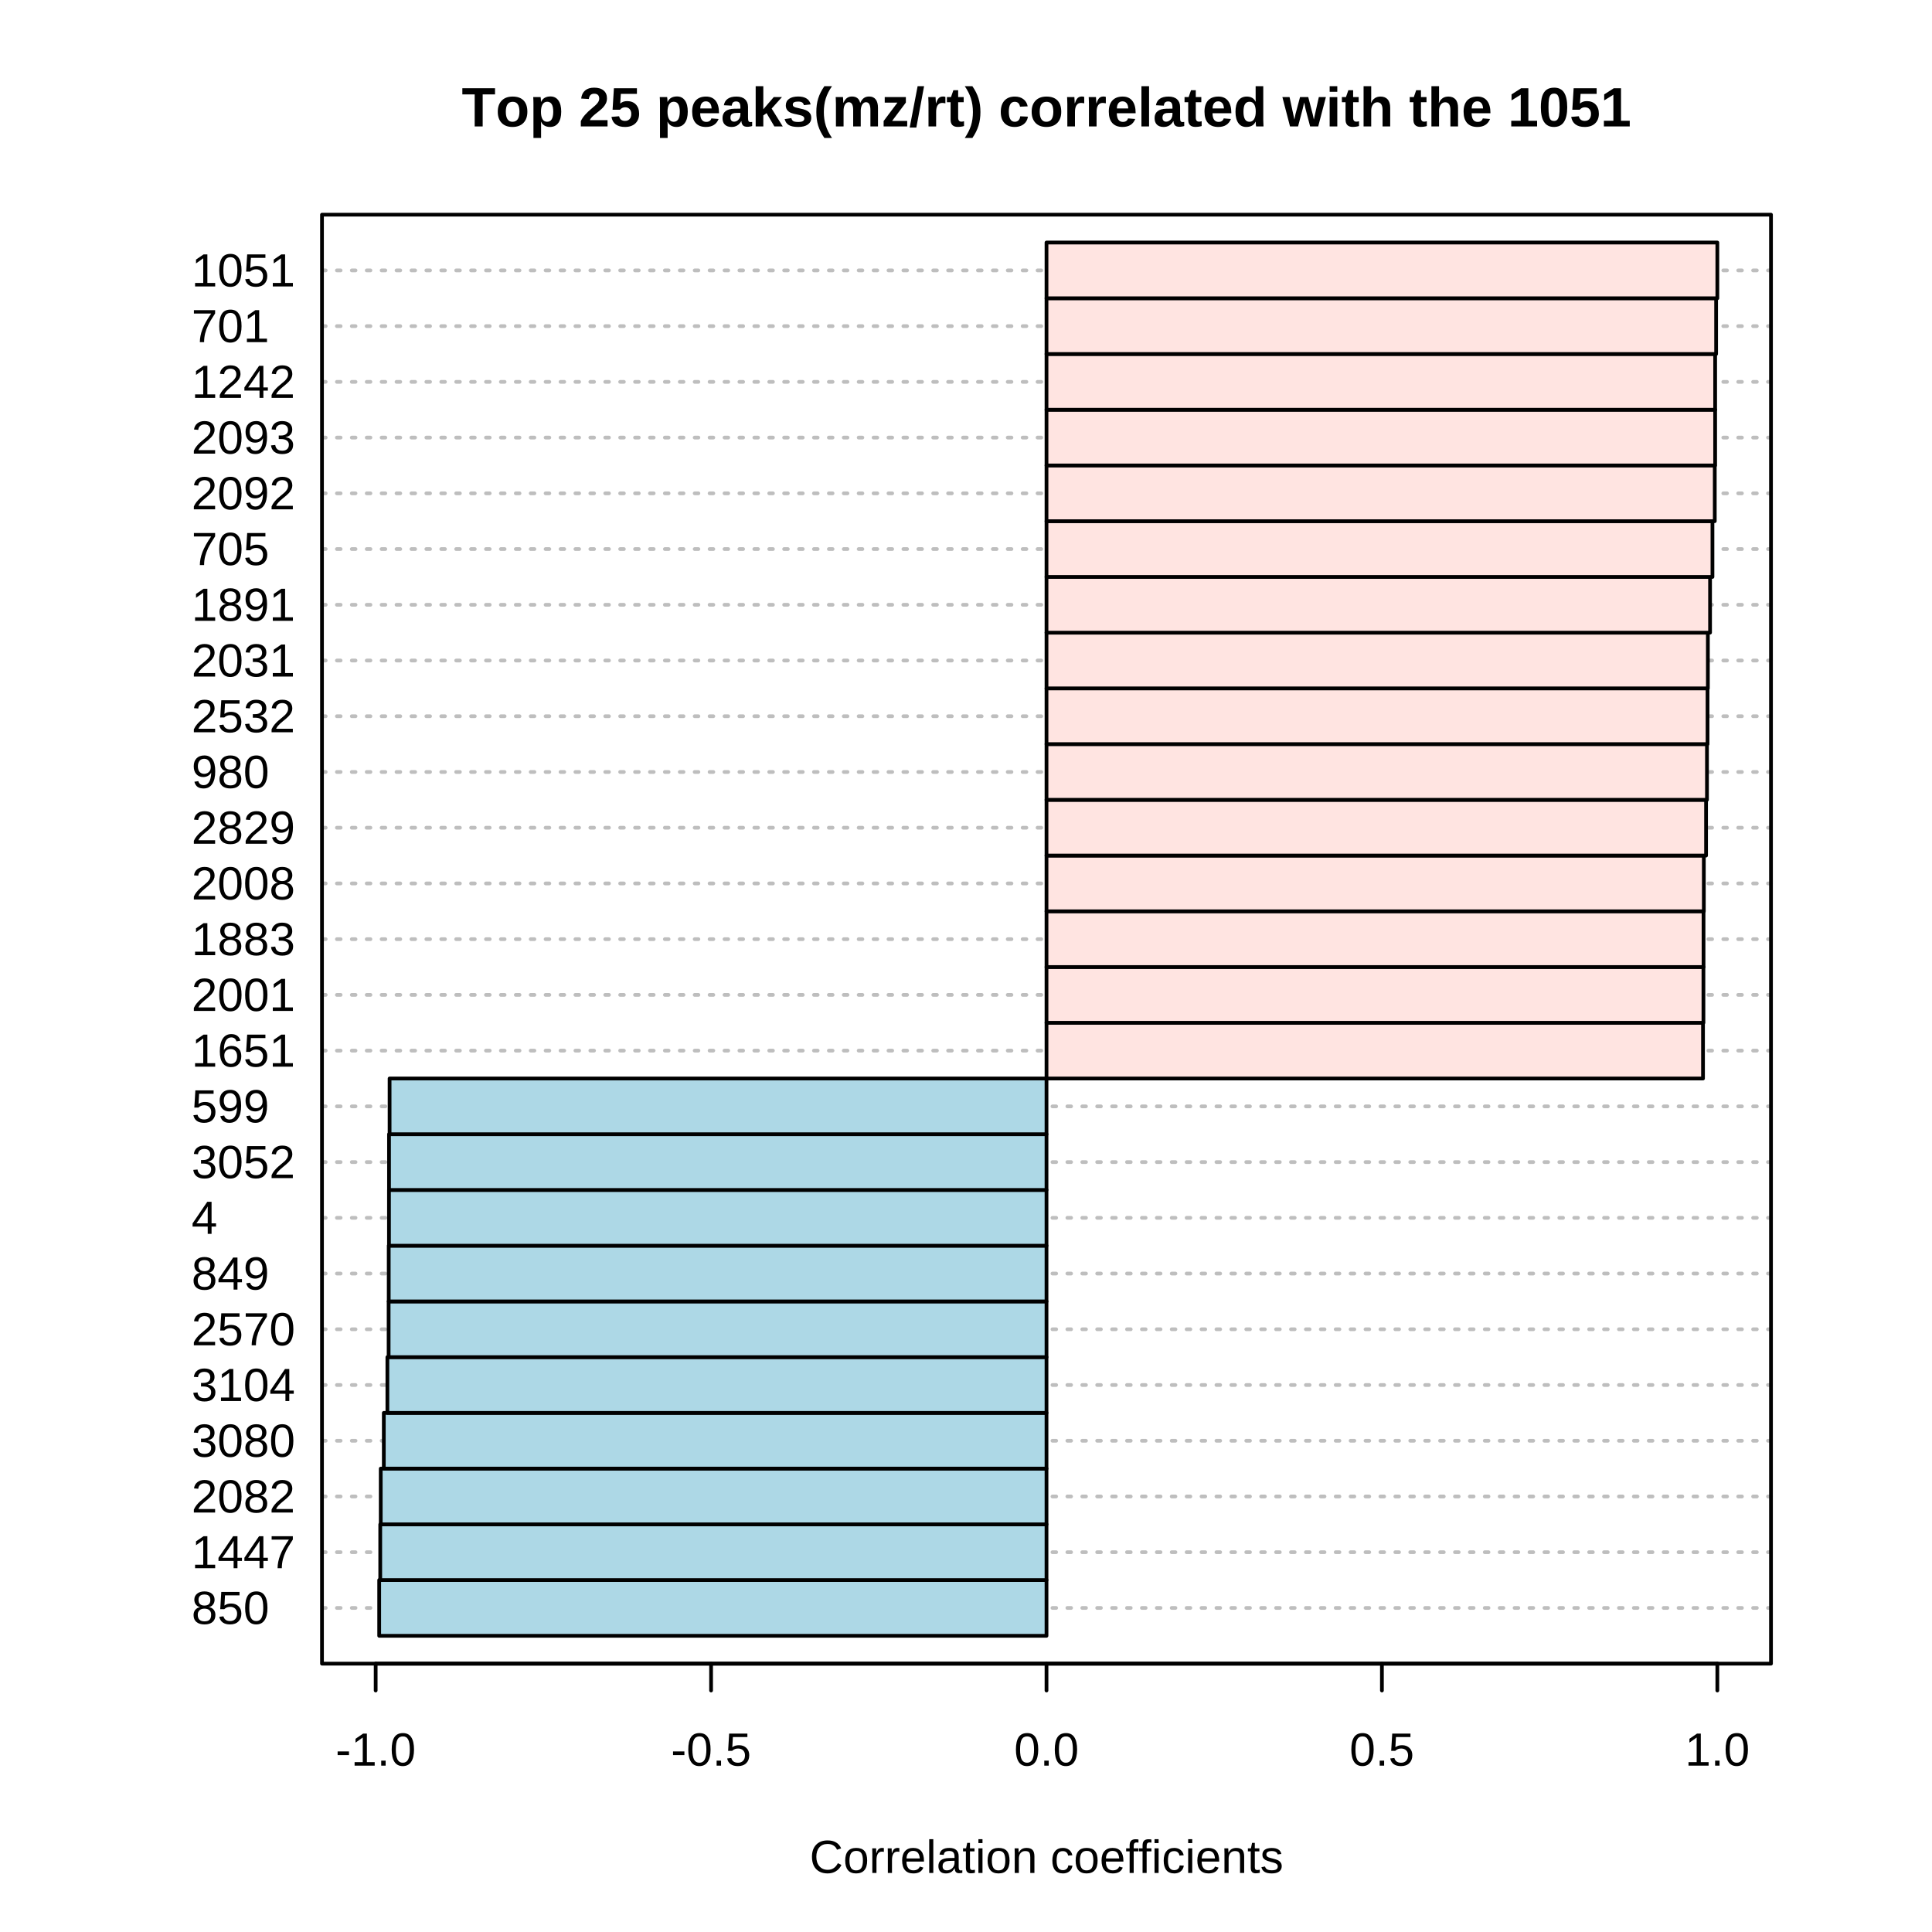 <?xml version="1.0" encoding="UTF-8"?>
<svg xmlns="http://www.w3.org/2000/svg" xmlns:xlink="http://www.w3.org/1999/xlink" width="518.4pt" height="518.4pt" viewBox="0 0 518.4 518.4" version="1.1">
<defs>
<g>
<symbol overflow="visible" id="glyph0-0">
<path style="stroke:none;" d="M 1.25 -8.594 L 8.125 -8.594 L 8.125 0 L 1.25 0 Z M 1.719 -8.141 L 1.719 -0.469 L 7.656 -0.469 L 7.656 -8.141 Z M 1.719 -8.141 "/>
</symbol>
<symbol overflow="visible" id="glyph0-1">
<path style="stroke:none;" d="M 6.406 -2.406 C 6.406 -1.602 6.148 -0.977 5.641 -0.531 C 5.141 -0.094 4.422 0.125 3.484 0.125 C 2.555 0.125 1.832 -0.094 1.312 -0.531 C 0.801 -0.969 0.547 -1.586 0.547 -2.391 C 0.547 -2.953 0.703 -3.422 1.016 -3.797 C 1.336 -4.18 1.754 -4.414 2.266 -4.5 L 2.266 -4.516 C 1.797 -4.629 1.426 -4.867 1.156 -5.234 C 0.883 -5.598 0.75 -6.031 0.75 -6.531 C 0.75 -7.176 0.992 -7.703 1.484 -8.109 C 1.973 -8.523 2.629 -8.734 3.453 -8.734 C 4.297 -8.734 4.961 -8.531 5.453 -8.125 C 5.941 -7.727 6.188 -7.191 6.188 -6.516 C 6.188 -6.023 6.051 -5.594 5.781 -5.219 C 5.508 -4.852 5.141 -4.625 4.672 -4.531 L 4.672 -4.516 C 5.223 -4.422 5.648 -4.188 5.953 -3.812 C 6.254 -3.438 6.406 -2.969 6.406 -2.406 Z M 5.266 -2.5 C 5.266 -3.031 5.102 -3.43 4.781 -3.703 C 4.469 -3.973 4.023 -4.109 3.453 -4.109 C 2.898 -4.109 2.461 -3.961 2.141 -3.672 C 1.828 -3.379 1.672 -2.984 1.672 -2.484 C 1.672 -1.297 2.273 -0.703 3.484 -0.703 C 4.086 -0.703 4.535 -0.844 4.828 -1.125 C 5.117 -1.414 5.266 -1.875 5.266 -2.5 Z M 5.047 -6.453 C 5.047 -7.422 4.516 -7.906 3.453 -7.906 C 2.93 -7.906 2.535 -7.781 2.266 -7.531 C 2.004 -7.289 1.875 -6.93 1.875 -6.453 C 1.875 -5.961 2.008 -5.586 2.281 -5.328 C 2.562 -5.066 2.957 -4.938 3.469 -4.938 C 3.977 -4.938 4.367 -5.055 4.641 -5.297 C 4.91 -5.535 5.047 -5.922 5.047 -6.453 Z M 5.047 -6.453 "/>
</symbol>
<symbol overflow="visible" id="glyph0-2">
<path style="stroke:none;" d="M 6.422 -2.797 C 6.422 -1.891 6.148 -1.176 5.609 -0.656 C 5.078 -0.133 4.332 0.125 3.375 0.125 C 2.57 0.125 1.926 -0.047 1.438 -0.391 C 0.945 -0.742 0.633 -1.254 0.5 -1.922 L 1.609 -2.047 C 1.836 -1.203 2.438 -0.781 3.406 -0.781 C 3.988 -0.781 4.445 -0.957 4.781 -1.312 C 5.113 -1.664 5.281 -2.156 5.281 -2.781 C 5.281 -3.32 5.113 -3.758 4.781 -4.094 C 4.445 -4.426 3.992 -4.594 3.422 -4.594 C 3.129 -4.594 2.852 -4.547 2.594 -4.453 C 2.332 -4.359 2.078 -4.195 1.828 -3.969 L 0.75 -3.969 L 1.031 -8.594 L 5.922 -8.594 L 5.922 -7.672 L 2.031 -7.672 L 1.875 -4.938 C 2.352 -5.301 2.945 -5.484 3.656 -5.484 C 4.5 -5.484 5.172 -5.234 5.672 -4.734 C 6.172 -4.242 6.422 -3.598 6.422 -2.797 Z M 6.422 -2.797 "/>
</symbol>
<symbol overflow="visible" id="glyph0-3">
<path style="stroke:none;" d="M 6.469 -4.297 C 6.469 -2.867 6.211 -1.773 5.703 -1.016 C 5.191 -0.254 4.441 0.125 3.453 0.125 C 2.473 0.125 1.734 -0.25 1.234 -1 C 0.734 -1.758 0.484 -2.859 0.484 -4.297 C 0.484 -5.773 0.723 -6.883 1.203 -7.625 C 1.691 -8.363 2.457 -8.734 3.5 -8.734 C 4.508 -8.734 5.254 -8.359 5.734 -7.609 C 6.223 -6.867 6.469 -5.766 6.469 -4.297 Z M 5.344 -4.297 C 5.344 -5.547 5.195 -6.445 4.906 -7 C 4.625 -7.562 4.156 -7.844 3.5 -7.844 C 2.82 -7.844 2.332 -7.566 2.031 -7.016 C 1.738 -6.461 1.594 -5.555 1.594 -4.297 C 1.594 -3.078 1.742 -2.188 2.047 -1.625 C 2.348 -1.062 2.82 -0.781 3.469 -0.781 C 4.113 -0.781 4.586 -1.066 4.891 -1.641 C 5.191 -2.223 5.344 -3.109 5.344 -4.297 Z M 5.344 -4.297 "/>
</symbol>
<symbol overflow="visible" id="glyph0-4">
<path style="stroke:none;" d="M 0.953 0 L 0.953 -0.938 L 3.141 -0.938 L 3.141 -7.547 L 1.203 -6.172 L 1.203 -7.203 L 3.234 -8.594 L 4.25 -8.594 L 4.25 -0.938 L 6.344 -0.938 L 6.344 0 Z M 0.953 0 "/>
</symbol>
<symbol overflow="visible" id="glyph0-5">
<path style="stroke:none;" d="M 5.375 -1.953 L 5.375 0 L 4.344 0 L 4.344 -1.953 L 0.281 -1.953 L 0.281 -2.797 L 4.219 -8.594 L 5.375 -8.594 L 5.375 -2.812 L 6.578 -2.812 L 6.578 -1.953 Z M 4.344 -2.812 L 4.344 -7.359 C 4.25 -7.18 4.172 -7.035 4.109 -6.922 C 4.047 -6.805 3.988 -6.711 3.938 -6.641 L 1.953 -3.719 C 1.836 -3.551 1.617 -3.25 1.297 -2.812 Z M 4.344 -2.812 "/>
</symbol>
<symbol overflow="visible" id="glyph0-6">
<path style="stroke:none;" d="M 6.328 -7.703 C 5.441 -6.359 4.816 -5.305 4.453 -4.547 C 4.098 -3.785 3.828 -3.035 3.641 -2.297 C 3.461 -1.555 3.375 -0.789 3.375 0 L 2.234 0 C 2.234 -1.094 2.461 -2.25 2.922 -3.469 C 3.391 -4.688 4.172 -6.086 5.266 -7.672 L 0.641 -7.672 L 0.641 -8.594 L 6.328 -8.594 Z M 6.328 -7.703 "/>
</symbol>
<symbol overflow="visible" id="glyph0-7">
<path style="stroke:none;" d="M 0.625 0 L 0.625 -0.781 C 0.832 -1.25 1.086 -1.664 1.391 -2.031 C 1.691 -2.395 2.004 -2.723 2.328 -3.016 C 2.66 -3.316 2.988 -3.594 3.312 -3.844 C 3.633 -4.094 3.926 -4.344 4.188 -4.594 C 4.445 -4.852 4.656 -5.117 4.812 -5.391 C 4.977 -5.672 5.062 -5.984 5.062 -6.328 C 5.062 -6.805 4.922 -7.176 4.641 -7.438 C 4.367 -7.695 3.984 -7.828 3.484 -7.828 C 3.023 -7.828 2.641 -7.695 2.328 -7.438 C 2.023 -7.188 1.848 -6.832 1.797 -6.375 L 0.672 -6.469 C 0.754 -7.156 1.047 -7.703 1.547 -8.109 C 2.055 -8.523 2.703 -8.734 3.484 -8.734 C 4.359 -8.734 5.023 -8.523 5.484 -8.109 C 5.953 -7.703 6.188 -7.125 6.188 -6.375 C 6.188 -6.039 6.109 -5.707 5.953 -5.375 C 5.805 -5.051 5.582 -4.723 5.281 -4.391 C 4.977 -4.055 4.398 -3.547 3.547 -2.859 C 3.078 -2.473 2.703 -2.125 2.422 -1.812 C 2.148 -1.508 1.957 -1.219 1.844 -0.938 L 6.328 -0.938 L 6.328 0 Z M 0.625 0 "/>
</symbol>
<symbol overflow="visible" id="glyph0-8">
<path style="stroke:none;" d="M 6.406 -2.375 C 6.406 -1.582 6.148 -0.969 5.641 -0.531 C 5.141 -0.094 4.422 0.125 3.484 0.125 C 2.609 0.125 1.91 -0.07 1.391 -0.469 C 0.879 -0.863 0.57 -1.441 0.469 -2.203 L 1.609 -2.312 C 1.754 -1.289 2.379 -0.781 3.484 -0.781 C 4.035 -0.781 4.469 -0.914 4.781 -1.188 C 5.102 -1.469 5.266 -1.875 5.266 -2.406 C 5.266 -2.875 5.082 -3.238 4.719 -3.5 C 4.363 -3.77 3.844 -3.906 3.156 -3.906 L 2.547 -3.906 L 2.547 -4.859 L 3.141 -4.859 C 3.742 -4.859 4.207 -4.988 4.531 -5.25 C 4.863 -5.508 5.031 -5.867 5.031 -6.328 C 5.031 -6.797 4.895 -7.16 4.625 -7.422 C 4.352 -7.691 3.953 -7.828 3.422 -7.828 C 2.941 -7.828 2.551 -7.703 2.25 -7.453 C 1.945 -7.203 1.773 -6.852 1.734 -6.406 L 0.625 -6.484 C 0.707 -7.191 1 -7.742 1.5 -8.141 C 2 -8.535 2.645 -8.734 3.438 -8.734 C 4.301 -8.734 4.973 -8.531 5.453 -8.125 C 5.93 -7.727 6.172 -7.172 6.172 -6.453 C 6.172 -5.898 6.016 -5.453 5.703 -5.109 C 5.398 -4.766 4.953 -4.531 4.359 -4.406 L 4.359 -4.391 C 5.004 -4.316 5.504 -4.098 5.859 -3.734 C 6.223 -3.379 6.406 -2.926 6.406 -2.375 Z M 6.406 -2.375 "/>
</symbol>
<symbol overflow="visible" id="glyph0-9">
<path style="stroke:none;" d="M 6.359 -4.469 C 6.359 -3 6.086 -1.863 5.547 -1.062 C 5.016 -0.27 4.25 0.125 3.25 0.125 C 2.57 0.125 2.031 -0.016 1.625 -0.297 C 1.227 -0.578 0.941 -1.035 0.766 -1.672 L 1.812 -1.844 C 2.031 -1.125 2.516 -0.766 3.266 -0.766 C 3.898 -0.766 4.391 -1.055 4.734 -1.641 C 5.078 -2.223 5.258 -3.062 5.281 -4.156 C 5.113 -3.781 4.832 -3.484 4.438 -3.266 C 4.039 -3.047 3.609 -2.938 3.141 -2.938 C 2.367 -2.938 1.75 -3.195 1.281 -3.719 C 0.82 -4.25 0.594 -4.953 0.594 -5.828 C 0.594 -6.734 0.844 -7.441 1.344 -7.953 C 1.844 -8.473 2.547 -8.734 3.453 -8.734 C 4.41 -8.734 5.133 -8.379 5.625 -7.672 C 6.113 -6.961 6.359 -5.895 6.359 -4.469 Z M 5.156 -5.531 C 5.156 -6.227 5 -6.785 4.688 -7.203 C 4.375 -7.629 3.945 -7.844 3.406 -7.844 C 2.883 -7.844 2.469 -7.66 2.156 -7.297 C 1.852 -6.93 1.703 -6.441 1.703 -5.828 C 1.703 -5.203 1.852 -4.707 2.156 -4.344 C 2.469 -3.977 2.883 -3.797 3.406 -3.797 C 3.719 -3.797 4.008 -3.867 4.281 -4.016 C 4.551 -4.16 4.766 -4.363 4.922 -4.625 C 5.078 -4.895 5.156 -5.195 5.156 -5.531 Z M 5.156 -5.531 "/>
</symbol>
<symbol overflow="visible" id="glyph0-10">
<path style="stroke:none;" d="M 6.406 -2.812 C 6.406 -1.906 6.156 -1.188 5.656 -0.656 C 5.164 -0.133 4.488 0.125 3.625 0.125 C 2.656 0.125 1.914 -0.234 1.406 -0.953 C 0.895 -1.672 0.641 -2.723 0.641 -4.109 C 0.641 -5.586 0.906 -6.727 1.438 -7.531 C 1.969 -8.332 2.727 -8.734 3.719 -8.734 C 5.008 -8.734 5.828 -8.145 6.172 -6.969 L 5.109 -6.781 C 4.898 -7.488 4.43 -7.844 3.703 -7.844 C 3.078 -7.844 2.594 -7.547 2.25 -6.953 C 1.906 -6.367 1.734 -5.523 1.734 -4.422 C 1.93 -4.797 2.207 -5.078 2.562 -5.266 C 2.926 -5.461 3.344 -5.562 3.812 -5.562 C 4.602 -5.562 5.234 -5.312 5.703 -4.812 C 6.172 -4.32 6.406 -3.656 6.406 -2.812 Z M 5.281 -2.766 C 5.281 -3.391 5.129 -3.867 4.828 -4.203 C 4.523 -4.547 4.098 -4.719 3.547 -4.719 C 3.035 -4.719 2.625 -4.566 2.312 -4.266 C 2 -3.961 1.844 -3.551 1.844 -3.031 C 1.844 -2.363 2.004 -1.816 2.328 -1.391 C 2.648 -0.973 3.07 -0.766 3.594 -0.766 C 4.113 -0.766 4.523 -0.941 4.828 -1.297 C 5.129 -1.648 5.281 -2.141 5.281 -2.766 Z M 5.281 -2.766 "/>
</symbol>
<symbol overflow="visible" id="glyph0-11">
<path style="stroke:none;" d="M 0.562 -2.828 L 0.562 -3.812 L 3.609 -3.812 L 3.609 -2.828 Z M 0.562 -2.828 "/>
</symbol>
<symbol overflow="visible" id="glyph0-12">
<path style="stroke:none;" d="M 1.141 0 L 1.141 -1.344 L 2.328 -1.344 L 2.328 0 Z M 1.141 0 "/>
</symbol>
<symbol overflow="visible" id="glyph0-13">
<path style="stroke:none;" d="M 4.828 -7.781 C 3.879 -7.781 3.141 -7.473 2.609 -6.859 C 2.078 -6.242 1.812 -5.406 1.812 -4.344 C 1.812 -3.289 2.086 -2.441 2.641 -1.797 C 3.191 -1.16 3.941 -0.844 4.891 -0.844 C 6.086 -0.844 6.988 -1.438 7.594 -2.625 L 8.547 -2.156 C 8.191 -1.406 7.691 -0.836 7.047 -0.453 C 6.41 -0.066 5.672 0.125 4.828 0.125 C 3.961 0.125 3.211 -0.051 2.578 -0.406 C 1.941 -0.77 1.457 -1.285 1.125 -1.953 C 0.801 -2.629 0.641 -3.426 0.641 -4.344 C 0.641 -5.707 1.008 -6.781 1.75 -7.562 C 2.488 -8.344 3.516 -8.734 4.828 -8.734 C 5.734 -8.734 6.492 -8.551 7.109 -8.188 C 7.723 -7.832 8.176 -7.301 8.469 -6.594 L 7.359 -6.234 C 7.16 -6.734 6.844 -7.113 6.406 -7.375 C 5.969 -7.645 5.441 -7.781 4.828 -7.781 Z M 4.828 -7.781 "/>
</symbol>
<symbol overflow="visible" id="glyph0-14">
<path style="stroke:none;" d="M 6.422 -3.312 C 6.422 -2.156 6.164 -1.289 5.656 -0.719 C 5.156 -0.156 4.422 0.125 3.453 0.125 C 2.484 0.125 1.754 -0.164 1.266 -0.75 C 0.773 -1.344 0.531 -2.195 0.531 -3.312 C 0.531 -5.582 1.516 -6.719 3.484 -6.719 C 4.492 -6.719 5.234 -6.441 5.703 -5.891 C 6.18 -5.336 6.422 -4.477 6.422 -3.312 Z M 5.281 -3.312 C 5.281 -4.219 5.145 -4.879 4.875 -5.297 C 4.602 -5.711 4.145 -5.922 3.5 -5.922 C 2.863 -5.922 2.398 -5.707 2.109 -5.281 C 1.816 -4.863 1.672 -4.207 1.672 -3.312 C 1.672 -2.438 1.812 -1.781 2.094 -1.344 C 2.383 -0.906 2.832 -0.688 3.438 -0.688 C 4.094 -0.688 4.562 -0.895 4.844 -1.312 C 5.133 -1.738 5.281 -2.406 5.281 -3.312 Z M 5.281 -3.312 "/>
</symbol>
<symbol overflow="visible" id="glyph0-15">
<path style="stroke:none;" d="M 0.859 0 L 0.859 -5.062 C 0.859 -5.531 0.848 -6.047 0.828 -6.609 L 1.875 -6.609 C 1.906 -5.859 1.922 -5.406 1.922 -5.25 L 1.938 -5.25 C 2.113 -5.82 2.316 -6.207 2.547 -6.406 C 2.773 -6.613 3.098 -6.719 3.516 -6.719 C 3.66 -6.719 3.805 -6.703 3.953 -6.672 L 3.953 -5.656 C 3.805 -5.695 3.613 -5.719 3.375 -5.719 C 2.914 -5.719 2.566 -5.52 2.328 -5.125 C 2.086 -4.738 1.969 -4.176 1.969 -3.438 L 1.969 0 Z M 0.859 0 "/>
</symbol>
<symbol overflow="visible" id="glyph0-16">
<path style="stroke:none;" d="M 1.688 -3.062 C 1.688 -2.312 1.844 -1.727 2.156 -1.312 C 2.469 -0.906 2.926 -0.703 3.531 -0.703 C 4 -0.703 4.379 -0.797 4.672 -0.984 C 4.961 -1.18 5.156 -1.426 5.25 -1.719 L 6.219 -1.438 C 5.82 -0.395 4.926 0.125 3.531 0.125 C 2.551 0.125 1.805 -0.164 1.297 -0.75 C 0.785 -1.332 0.531 -2.195 0.531 -3.344 C 0.531 -4.438 0.785 -5.27 1.297 -5.844 C 1.805 -6.426 2.535 -6.719 3.484 -6.719 C 5.422 -6.719 6.391 -5.551 6.391 -3.219 L 6.391 -3.062 Z M 5.266 -3.906 C 5.203 -4.602 5.023 -5.113 4.734 -5.438 C 4.441 -5.758 4.02 -5.922 3.469 -5.922 C 2.938 -5.922 2.516 -5.738 2.203 -5.375 C 1.891 -5.02 1.723 -4.531 1.703 -3.906 Z M 5.266 -3.906 "/>
</symbol>
<symbol overflow="visible" id="glyph0-17">
<path style="stroke:none;" d="M 0.844 0 L 0.844 -9.062 L 1.938 -9.062 L 1.938 0 Z M 0.844 0 "/>
</symbol>
<symbol overflow="visible" id="glyph0-18">
<path style="stroke:none;" d="M 2.531 0.125 C 1.863 0.125 1.363 -0.047 1.031 -0.391 C 0.695 -0.742 0.531 -1.227 0.531 -1.844 C 0.531 -2.531 0.754 -3.055 1.203 -3.422 C 1.648 -3.785 2.375 -3.977 3.375 -4 L 4.859 -4.031 L 4.859 -4.391 C 4.859 -4.922 4.742 -5.301 4.516 -5.531 C 4.297 -5.77 3.941 -5.891 3.453 -5.891 C 2.953 -5.891 2.586 -5.805 2.359 -5.641 C 2.141 -5.473 2.008 -5.207 1.969 -4.844 L 0.828 -4.938 C 1.016 -6.125 1.895 -6.719 3.469 -6.719 C 4.301 -6.719 4.926 -6.523 5.344 -6.141 C 5.758 -5.766 5.969 -5.219 5.969 -4.5 L 5.969 -1.656 C 5.969 -1.332 6.008 -1.086 6.094 -0.922 C 6.188 -0.754 6.352 -0.672 6.594 -0.672 C 6.695 -0.672 6.816 -0.688 6.953 -0.719 L 6.953 -0.031 C 6.672 0.031 6.391 0.062 6.109 0.062 C 5.703 0.062 5.406 -0.039 5.219 -0.25 C 5.031 -0.469 4.926 -0.805 4.906 -1.266 L 4.859 -1.266 C 4.578 -0.754 4.25 -0.395 3.875 -0.188 C 3.508 0.02 3.062 0.125 2.531 0.125 Z M 2.781 -0.703 C 3.176 -0.703 3.531 -0.789 3.844 -0.969 C 4.164 -1.156 4.414 -1.406 4.594 -1.719 C 4.77 -2.039 4.859 -2.375 4.859 -2.719 L 4.859 -3.266 L 3.656 -3.234 C 3.145 -3.223 2.754 -3.172 2.484 -3.078 C 2.223 -2.984 2.02 -2.832 1.875 -2.625 C 1.727 -2.414 1.656 -2.148 1.656 -1.828 C 1.656 -1.461 1.75 -1.18 1.938 -0.984 C 2.133 -0.797 2.414 -0.703 2.781 -0.703 Z M 2.781 -0.703 "/>
</symbol>
<symbol overflow="visible" id="glyph0-19">
<path style="stroke:none;" d="M 3.375 -0.047 C 3.02 0.047 2.648 0.094 2.266 0.094 C 1.391 0.094 0.953 -0.398 0.953 -1.391 L 0.953 -5.797 L 0.188 -5.797 L 0.188 -6.609 L 1 -6.609 L 1.312 -8.078 L 2.047 -8.078 L 2.047 -6.609 L 3.266 -6.609 L 3.266 -5.797 L 2.047 -5.797 L 2.047 -1.641 C 2.047 -1.316 2.098 -1.094 2.203 -0.969 C 2.305 -0.844 2.488 -0.781 2.75 -0.781 C 2.895 -0.781 3.102 -0.805 3.375 -0.859 Z M 3.375 -0.047 "/>
</symbol>
<symbol overflow="visible" id="glyph0-20">
<path style="stroke:none;" d="M 0.844 0 L 0.844 -6.609 L 1.938 -6.609 L 1.938 0 Z M 0.844 -8.016 L 0.844 -9.062 L 1.938 -9.062 L 1.938 -8.016 Z M 0.844 -8.016 "/>
</symbol>
<symbol overflow="visible" id="glyph0-21">
<path style="stroke:none;" d="M 5.031 0 L 5.031 -4.188 C 5.031 -4.625 4.988 -4.961 4.906 -5.203 C 4.82 -5.441 4.688 -5.613 4.5 -5.719 C 4.312 -5.82 4.035 -5.875 3.672 -5.875 C 3.141 -5.875 2.723 -5.691 2.422 -5.328 C 2.117 -4.973 1.969 -4.473 1.969 -3.828 L 1.969 0 L 0.859 0 L 0.859 -5.188 C 0.859 -5.957 0.848 -6.43 0.828 -6.609 L 1.875 -6.609 C 1.875 -6.586 1.875 -6.531 1.875 -6.438 C 1.883 -6.352 1.891 -6.25 1.891 -6.125 C 1.898 -6.008 1.91 -5.789 1.922 -5.469 L 1.938 -5.469 C 2.188 -5.926 2.477 -6.25 2.812 -6.438 C 3.145 -6.625 3.555 -6.719 4.047 -6.719 C 4.773 -6.719 5.305 -6.535 5.641 -6.172 C 5.973 -5.816 6.141 -5.227 6.141 -4.406 L 6.141 0 Z M 5.031 0 "/>
</symbol>
<symbol overflow="visible" id="glyph0-22">
<path style="stroke:none;" d=""/>
</symbol>
<symbol overflow="visible" id="glyph0-23">
<path style="stroke:none;" d="M 1.672 -3.328 C 1.672 -2.453 1.812 -1.801 2.094 -1.375 C 2.375 -0.957 2.789 -0.75 3.344 -0.75 C 3.738 -0.75 4.066 -0.852 4.328 -1.062 C 4.586 -1.27 4.75 -1.594 4.812 -2.031 L 5.922 -1.969 C 5.836 -1.332 5.566 -0.82 5.109 -0.438 C 4.648 -0.062 4.07 0.125 3.375 0.125 C 2.445 0.125 1.738 -0.164 1.25 -0.75 C 0.77 -1.332 0.531 -2.188 0.531 -3.312 C 0.531 -4.414 0.773 -5.258 1.266 -5.844 C 1.754 -6.426 2.453 -6.719 3.359 -6.719 C 4.035 -6.719 4.598 -6.539 5.047 -6.188 C 5.492 -5.844 5.773 -5.363 5.891 -4.75 L 4.75 -4.672 C 4.695 -5.035 4.551 -5.32 4.312 -5.531 C 4.082 -5.75 3.754 -5.859 3.328 -5.859 C 2.742 -5.859 2.32 -5.664 2.062 -5.281 C 1.801 -4.895 1.672 -4.242 1.672 -3.328 Z M 1.672 -3.328 "/>
</symbol>
<symbol overflow="visible" id="glyph0-24">
<path style="stroke:none;" d="M 2.203 -5.797 L 2.203 0 L 1.109 0 L 1.109 -5.797 L 0.172 -5.797 L 0.172 -6.609 L 1.109 -6.609 L 1.109 -7.344 C 1.109 -7.945 1.238 -8.379 1.5 -8.641 C 1.758 -8.91 2.164 -9.047 2.719 -9.047 C 3.02 -9.047 3.273 -9.02 3.484 -8.969 L 3.484 -8.141 C 3.305 -8.172 3.145 -8.188 3 -8.188 C 2.719 -8.188 2.516 -8.113 2.391 -7.969 C 2.266 -7.82 2.203 -7.566 2.203 -7.203 L 2.203 -6.609 L 3.484 -6.609 L 3.484 -5.797 Z M 2.203 -5.797 "/>
</symbol>
<symbol overflow="visible" id="glyph0-25">
<path style="stroke:none;" d="M 5.797 -1.828 C 5.797 -1.203 5.562 -0.719 5.094 -0.375 C 4.625 -0.039 3.969 0.125 3.125 0.125 C 2.301 0.125 1.664 -0.008 1.219 -0.281 C 0.77 -0.551 0.477 -0.973 0.344 -1.547 L 1.312 -1.734 C 1.406 -1.379 1.598 -1.117 1.891 -0.953 C 2.191 -0.797 2.602 -0.719 3.125 -0.719 C 3.676 -0.719 4.082 -0.801 4.344 -0.969 C 4.602 -1.145 4.734 -1.398 4.734 -1.734 C 4.734 -1.992 4.641 -2.207 4.453 -2.375 C 4.273 -2.539 3.988 -2.676 3.594 -2.781 L 2.812 -2.984 C 2.176 -3.148 1.723 -3.312 1.453 -3.469 C 1.191 -3.625 0.984 -3.812 0.828 -4.031 C 0.68 -4.258 0.609 -4.535 0.609 -4.859 C 0.609 -5.461 0.82 -5.922 1.25 -6.234 C 1.676 -6.547 2.301 -6.703 3.125 -6.703 C 3.852 -6.703 4.43 -6.57 4.859 -6.312 C 5.297 -6.062 5.57 -5.656 5.688 -5.094 L 4.688 -4.969 C 4.633 -5.258 4.473 -5.484 4.203 -5.641 C 3.93 -5.797 3.57 -5.875 3.125 -5.875 C 2.633 -5.875 2.27 -5.797 2.031 -5.641 C 1.789 -5.492 1.672 -5.27 1.672 -4.969 C 1.672 -4.781 1.719 -4.625 1.812 -4.5 C 1.914 -4.383 2.062 -4.281 2.25 -4.188 C 2.445 -4.102 2.852 -3.988 3.469 -3.844 C 4.051 -3.695 4.469 -3.562 4.719 -3.438 C 4.977 -3.312 5.18 -3.172 5.328 -3.016 C 5.473 -2.867 5.586 -2.695 5.672 -2.5 C 5.754 -2.301 5.797 -2.078 5.797 -1.828 Z M 5.797 -1.828 "/>
</symbol>
<symbol overflow="visible" id="glyph1-0">
<path style="stroke:none;" d="M 1.484 -10.25 L 9.688 -10.25 L 9.688 0 L 1.484 0 Z M 2.047 -9.703 L 2.047 -0.547 L 9.125 -0.547 L 9.125 -9.703 Z M 2.047 -9.703 "/>
</symbol>
<symbol overflow="visible" id="glyph1-1">
<path style="stroke:none;" d="M 5.625 -8.594 L 5.625 0 L 3.484 0 L 3.484 -8.594 L 0.172 -8.594 L 0.172 -10.25 L 8.938 -10.25 L 8.938 -8.594 Z M 5.625 -8.594 "/>
</symbol>
<symbol overflow="visible" id="glyph1-2">
<path style="stroke:none;" d="M 8.516 -3.938 C 8.516 -2.664 8.16 -1.664 7.453 -0.938 C 6.742 -0.219 5.766 0.141 4.516 0.141 C 3.285 0.141 2.32 -0.219 1.625 -0.938 C 0.926 -1.664 0.578 -2.664 0.578 -3.938 C 0.578 -5.207 0.926 -6.203 1.625 -6.922 C 2.32 -7.648 3.301 -8.016 4.562 -8.016 C 5.852 -8.016 6.832 -7.664 7.5 -6.969 C 8.176 -6.27 8.516 -5.258 8.516 -3.938 Z M 6.391 -3.938 C 6.391 -4.875 6.234 -5.551 5.922 -5.969 C 5.617 -6.395 5.176 -6.609 4.594 -6.609 C 3.352 -6.609 2.734 -5.719 2.734 -3.938 C 2.734 -3.062 2.883 -2.395 3.188 -1.938 C 3.488 -1.477 3.926 -1.25 4.5 -1.25 C 5.758 -1.25 6.391 -2.145 6.391 -3.938 Z M 6.391 -3.938 "/>
</symbol>
<symbol overflow="visible" id="glyph1-3">
<path style="stroke:none;" d="M 8.5 -3.969 C 8.5 -2.656 8.234 -1.641 7.703 -0.922 C 7.18 -0.211 6.438 0.141 5.469 0.141 C 4.914 0.141 4.43 0.02 4.016 -0.219 C 3.609 -0.457 3.301 -0.801 3.094 -1.25 L 3.047 -1.25 C 3.078 -1.102 3.094 -0.66 3.094 0.078 L 3.094 3.094 L 1.047 3.094 L 1.047 -6.062 C 1.047 -6.801 1.023 -7.406 0.984 -7.875 L 2.969 -7.875 C 2.988 -7.789 3.008 -7.617 3.031 -7.359 C 3.051 -7.098 3.062 -6.844 3.062 -6.594 L 3.094 -6.594 C 3.551 -7.562 4.391 -8.047 5.609 -8.047 C 6.523 -8.047 7.234 -7.691 7.734 -6.984 C 8.242 -6.273 8.5 -5.27 8.5 -3.969 Z M 6.359 -3.969 C 6.359 -5.738 5.816 -6.625 4.734 -6.625 C 4.191 -6.625 3.773 -6.383 3.484 -5.906 C 3.203 -5.438 3.062 -4.773 3.062 -3.922 C 3.062 -3.066 3.203 -2.406 3.484 -1.938 C 3.773 -1.477 4.188 -1.25 4.719 -1.25 C 5.812 -1.25 6.359 -2.156 6.359 -3.969 Z M 6.359 -3.969 "/>
</symbol>
<symbol overflow="visible" id="glyph1-4">
<path style="stroke:none;" d=""/>
</symbol>
<symbol overflow="visible" id="glyph1-5">
<path style="stroke:none;" d="M 0.516 0 L 0.516 -1.422 C 0.785 -2.004 1.164 -2.57 1.656 -3.125 C 2.145 -3.688 2.766 -4.273 3.516 -4.891 C 4.234 -5.461 4.734 -5.938 5.016 -6.312 C 5.305 -6.695 5.453 -7.07 5.453 -7.438 C 5.453 -8.332 5.004 -8.781 4.109 -8.781 C 3.672 -8.781 3.336 -8.66 3.109 -8.422 C 2.879 -8.191 2.727 -7.836 2.656 -7.359 L 0.609 -7.484 C 0.723 -8.43 1.078 -9.156 1.672 -9.656 C 2.266 -10.156 3.07 -10.406 4.094 -10.406 C 5.195 -10.406 6.047 -10.148 6.641 -9.641 C 7.234 -9.141 7.531 -8.438 7.531 -7.531 C 7.531 -7.051 7.438 -6.613 7.25 -6.219 C 7.062 -5.832 6.816 -5.473 6.516 -5.141 C 6.223 -4.816 5.895 -4.508 5.531 -4.219 C 5.176 -3.938 4.828 -3.66 4.484 -3.391 C 4.141 -3.117 3.828 -2.844 3.547 -2.562 C 3.273 -2.289 3.07 -2 2.938 -1.688 L 7.688 -1.688 L 7.688 0 Z M 0.516 0 "/>
</symbol>
<symbol overflow="visible" id="glyph1-6">
<path style="stroke:none;" d="M 7.875 -3.406 C 7.875 -2.32 7.535 -1.457 6.859 -0.812 C 6.18 -0.176 5.254 0.141 4.078 0.141 C 3.047 0.141 2.219 -0.086 1.594 -0.547 C 0.977 -1.016 0.598 -1.688 0.453 -2.562 L 2.5 -2.734 C 2.602 -2.297 2.789 -1.977 3.062 -1.781 C 3.344 -1.582 3.688 -1.484 4.094 -1.484 C 4.602 -1.484 5.008 -1.645 5.312 -1.969 C 5.613 -2.289 5.766 -2.758 5.766 -3.375 C 5.766 -3.906 5.617 -4.332 5.328 -4.656 C 5.047 -4.977 4.648 -5.141 4.141 -5.141 C 3.578 -5.141 3.113 -4.922 2.75 -4.484 L 0.75 -4.484 L 1.109 -10.25 L 7.281 -10.25 L 7.281 -8.734 L 2.969 -8.734 L 2.797 -6.141 C 3.297 -6.578 3.914 -6.797 4.656 -6.797 C 5.633 -6.797 6.414 -6.492 7 -5.891 C 7.582 -5.285 7.875 -4.457 7.875 -3.406 Z M 7.875 -3.406 "/>
</symbol>
<symbol overflow="visible" id="glyph1-7">
<path style="stroke:none;" d="M 4.266 0.141 C 3.078 0.141 2.164 -0.207 1.531 -0.906 C 0.895 -1.602 0.578 -2.625 0.578 -3.969 C 0.578 -5.27 0.898 -6.27 1.547 -6.969 C 2.191 -7.664 3.109 -8.016 4.297 -8.016 C 5.422 -8.016 6.281 -7.641 6.875 -6.891 C 7.477 -6.141 7.781 -5.047 7.781 -3.609 L 7.781 -3.547 L 2.734 -3.547 C 2.734 -2.773 2.875 -2.191 3.156 -1.797 C 3.438 -1.41 3.836 -1.219 4.359 -1.219 C 5.086 -1.219 5.547 -1.531 5.734 -2.156 L 7.672 -2 C 7.109 -0.57 5.973 0.141 4.266 0.141 Z M 4.266 -6.734 C 3.785 -6.734 3.414 -6.566 3.156 -6.234 C 2.895 -5.898 2.758 -5.43 2.75 -4.828 L 5.797 -4.828 C 5.766 -5.461 5.613 -5.938 5.344 -6.25 C 5.07 -6.57 4.711 -6.734 4.266 -6.734 Z M 4.266 -6.734 "/>
</symbol>
<symbol overflow="visible" id="glyph1-8">
<path style="stroke:none;" d="M 2.859 0.141 C 2.098 0.141 1.504 -0.062 1.078 -0.469 C 0.648 -0.883 0.438 -1.473 0.438 -2.234 C 0.438 -3.047 0.703 -3.66 1.234 -4.078 C 1.766 -4.504 2.535 -4.727 3.547 -4.75 L 5.234 -4.781 L 5.234 -5.172 C 5.234 -5.691 5.145 -6.078 4.969 -6.328 C 4.789 -6.578 4.5 -6.703 4.094 -6.703 C 3.707 -6.703 3.426 -6.613 3.25 -6.438 C 3.07 -6.258 2.961 -5.973 2.922 -5.578 L 0.797 -5.688 C 0.922 -6.445 1.27 -7.023 1.844 -7.422 C 2.414 -7.816 3.191 -8.016 4.172 -8.016 C 5.172 -8.016 5.938 -7.77 6.469 -7.281 C 7.008 -6.789 7.281 -6.098 7.281 -5.203 L 7.281 -2.328 C 7.281 -1.891 7.328 -1.586 7.422 -1.422 C 7.523 -1.254 7.695 -1.172 7.938 -1.172 C 8.094 -1.172 8.242 -1.18 8.391 -1.203 L 8.391 -0.109 C 8.266 -0.078 8.148 -0.047 8.047 -0.016 C 7.953 0.004 7.859 0.02 7.766 0.031 C 7.672 0.051 7.566 0.066 7.453 0.078 C 7.348 0.086 7.223 0.094 7.078 0.094 C 6.555 0.094 6.172 -0.031 5.922 -0.281 C 5.68 -0.539 5.539 -0.914 5.5 -1.406 L 5.453 -1.406 C 4.879 -0.375 4.016 0.141 2.859 0.141 Z M 5.234 -3.641 L 4.188 -3.625 C 3.719 -3.613 3.379 -3.562 3.172 -3.469 C 2.973 -3.383 2.82 -3.254 2.719 -3.078 C 2.613 -2.91 2.562 -2.68 2.562 -2.391 C 2.562 -2.016 2.648 -1.734 2.828 -1.547 C 3.004 -1.367 3.234 -1.281 3.516 -1.281 C 3.836 -1.281 4.129 -1.367 4.391 -1.547 C 4.66 -1.723 4.867 -1.961 5.016 -2.266 C 5.16 -2.578 5.234 -2.906 5.234 -3.25 Z M 5.234 -3.641 "/>
</symbol>
<symbol overflow="visible" id="glyph1-9">
<path style="stroke:none;" d="M 6.062 0 L 3.969 -3.562 L 3.094 -2.953 L 3.094 0 L 1.047 0 L 1.047 -10.797 L 3.094 -10.797 L 3.094 -4.609 L 5.891 -7.875 L 8.094 -7.875 L 5.328 -4.797 L 8.312 0 Z M 6.062 0 "/>
</symbol>
<symbol overflow="visible" id="glyph1-10">
<path style="stroke:none;" d="M 7.672 -2.297 C 7.672 -1.535 7.359 -0.938 6.734 -0.5 C 6.117 -0.07 5.258 0.141 4.156 0.141 C 3.07 0.141 2.242 -0.023 1.672 -0.359 C 1.098 -0.703 0.719 -1.238 0.531 -1.969 L 2.328 -2.234 C 2.422 -1.859 2.594 -1.594 2.844 -1.438 C 3.094 -1.281 3.531 -1.203 4.156 -1.203 C 4.727 -1.203 5.145 -1.273 5.406 -1.422 C 5.664 -1.566 5.797 -1.797 5.797 -2.109 C 5.797 -2.359 5.691 -2.555 5.484 -2.703 C 5.273 -2.859 4.914 -2.988 4.406 -3.094 C 3.25 -3.312 2.469 -3.52 2.062 -3.719 C 1.664 -3.914 1.363 -4.172 1.156 -4.484 C 0.945 -4.797 0.844 -5.18 0.844 -5.641 C 0.844 -6.391 1.129 -6.973 1.703 -7.391 C 2.285 -7.816 3.109 -8.031 4.172 -8.031 C 5.109 -8.031 5.859 -7.848 6.422 -7.484 C 6.992 -7.117 7.352 -6.594 7.5 -5.906 L 5.688 -5.719 C 5.625 -6.031 5.477 -6.266 5.25 -6.422 C 5.02 -6.586 4.66 -6.672 4.172 -6.672 C 3.68 -6.672 3.316 -6.609 3.078 -6.484 C 2.836 -6.359 2.719 -6.148 2.719 -5.859 C 2.719 -5.629 2.812 -5.445 3 -5.312 C 3.188 -5.176 3.5 -5.066 3.938 -4.984 C 4.551 -4.859 5.098 -4.727 5.578 -4.594 C 6.055 -4.457 6.438 -4.297 6.719 -4.109 C 7.008 -3.93 7.238 -3.695 7.406 -3.406 C 7.582 -3.125 7.672 -2.754 7.672 -2.297 Z M 7.672 -2.297 "/>
</symbol>
<symbol overflow="visible" id="glyph1-11">
<path style="stroke:none;" d="M 2.906 3.094 C 2.145 2 1.594 0.906 1.25 -0.188 C 0.914 -1.281 0.75 -2.504 0.75 -3.859 C 0.75 -5.211 0.914 -6.43 1.25 -7.516 C 1.594 -8.609 2.145 -9.703 2.906 -10.797 L 4.953 -10.797 C 4.18 -9.691 3.625 -8.594 3.281 -7.5 C 2.938 -6.406 2.766 -5.191 2.766 -3.859 C 2.766 -2.535 2.938 -1.328 3.281 -0.234 C 3.625 0.848 4.18 1.957 4.953 3.094 Z M 2.906 3.094 "/>
</symbol>
<symbol overflow="visible" id="glyph1-12">
<path style="stroke:none;" d="M 5.672 0 L 5.672 -4.422 C 5.672 -5.805 5.273 -6.5 4.484 -6.5 C 4.066 -6.5 3.727 -6.285 3.469 -5.859 C 3.219 -5.43 3.094 -4.883 3.094 -4.219 L 3.094 0 L 1.047 0 L 1.047 -6.109 C 1.047 -6.535 1.035 -6.883 1.016 -7.156 C 1.004 -7.426 0.992 -7.664 0.984 -7.875 L 2.938 -7.875 C 2.945 -7.781 2.961 -7.531 2.984 -7.125 C 3.016 -6.727 3.031 -6.457 3.031 -6.312 L 3.062 -6.312 C 3.312 -6.914 3.625 -7.352 4 -7.625 C 4.375 -7.895 4.82 -8.031 5.344 -8.031 C 6.551 -8.031 7.285 -7.457 7.547 -6.312 L 7.578 -6.312 C 7.848 -6.926 8.172 -7.363 8.547 -7.625 C 8.922 -7.895 9.395 -8.031 9.969 -8.031 C 10.738 -8.031 11.32 -7.77 11.719 -7.25 C 12.125 -6.727 12.328 -5.977 12.328 -5 L 12.328 0 L 10.297 0 L 10.297 -4.422 C 10.297 -5.805 9.898 -6.5 9.109 -6.5 C 8.711 -6.5 8.383 -6.301 8.125 -5.906 C 7.875 -5.52 7.734 -4.988 7.703 -4.312 L 7.703 0 Z M 5.672 0 "/>
</symbol>
<symbol overflow="visible" id="glyph1-13">
<path style="stroke:none;" d="M 0.594 0 L 0.594 -1.453 L 4.297 -6.391 L 0.891 -6.391 L 0.891 -7.875 L 6.562 -7.875 L 6.562 -6.406 L 2.875 -1.484 L 6.922 -1.484 L 6.922 0 Z M 0.594 0 "/>
</symbol>
<symbol overflow="visible" id="glyph1-14">
<path style="stroke:none;" d="M 0.141 0.297 L 2.266 -10.797 L 4 -10.797 L 1.922 0.297 Z M 0.141 0.297 "/>
</symbol>
<symbol overflow="visible" id="glyph1-15">
<path style="stroke:none;" d="M 1.047 0 L 1.047 -6.031 C 1.047 -6.457 1.035 -6.816 1.016 -7.109 C 1.004 -7.398 0.992 -7.656 0.984 -7.875 L 2.938 -7.875 C 2.945 -7.789 2.961 -7.523 2.984 -7.078 C 3.016 -6.629 3.031 -6.332 3.031 -6.188 L 3.062 -6.188 C 3.258 -6.75 3.438 -7.141 3.594 -7.359 C 3.75 -7.586 3.93 -7.754 4.141 -7.859 C 4.359 -7.973 4.625 -8.031 4.938 -8.031 C 5.195 -8.031 5.41 -7.992 5.578 -7.922 L 5.578 -6.203 C 5.242 -6.273 4.953 -6.312 4.703 -6.312 C 4.191 -6.312 3.797 -6.102 3.516 -5.688 C 3.234 -5.281 3.094 -4.672 3.094 -3.859 L 3.094 0 Z M 1.047 0 "/>
</symbol>
<symbol overflow="visible" id="glyph1-16">
<path style="stroke:none;" d="M 3.062 0.125 C 2.457 0.125 1.988 -0.035 1.656 -0.359 C 1.332 -0.691 1.172 -1.188 1.172 -1.844 L 1.172 -6.5 L 0.188 -6.5 L 0.188 -7.875 L 1.281 -7.875 L 1.922 -9.719 L 3.203 -9.719 L 3.203 -7.875 L 4.688 -7.875 L 4.688 -6.5 L 3.203 -6.5 L 3.203 -2.406 C 3.203 -2.02 3.273 -1.734 3.422 -1.547 C 3.566 -1.367 3.789 -1.281 4.094 -1.281 C 4.258 -1.281 4.488 -1.316 4.781 -1.391 L 4.781 -0.109 C 4.281 0.047 3.707 0.125 3.062 0.125 Z M 3.062 0.125 "/>
</symbol>
<symbol overflow="visible" id="glyph1-17">
<path style="stroke:none;" d="M 0.016 3.094 C 0.785 1.957 1.344 0.848 1.688 -0.234 C 2.031 -1.316 2.203 -2.523 2.203 -3.859 C 2.203 -5.191 2.023 -6.406 1.672 -7.5 C 1.328 -8.602 0.773 -9.703 0.016 -10.797 L 2.062 -10.797 C 2.82 -9.703 3.367 -8.609 3.703 -7.516 C 4.047 -6.422 4.219 -5.203 4.219 -3.859 C 4.219 -2.516 4.047 -1.297 3.703 -0.203 C 3.367 0.891 2.82 1.988 2.062 3.094 Z M 0.016 3.094 "/>
</symbol>
<symbol overflow="visible" id="glyph1-18">
<path style="stroke:none;" d="M 4.328 0.141 C 3.129 0.141 2.203 -0.211 1.547 -0.922 C 0.898 -1.629 0.578 -2.617 0.578 -3.891 C 0.578 -5.191 0.906 -6.203 1.562 -6.922 C 2.219 -7.648 3.148 -8.016 4.359 -8.016 C 5.285 -8.016 6.051 -7.781 6.656 -7.312 C 7.258 -6.852 7.641 -6.211 7.797 -5.391 L 5.734 -5.297 C 5.672 -5.691 5.523 -6.008 5.297 -6.25 C 5.066 -6.488 4.738 -6.609 4.312 -6.609 C 3.258 -6.609 2.734 -5.727 2.734 -3.969 C 2.734 -2.156 3.27 -1.25 4.344 -1.25 C 4.727 -1.25 5.051 -1.367 5.312 -1.609 C 5.57 -1.859 5.734 -2.227 5.797 -2.719 L 7.859 -2.625 C 7.785 -2.082 7.594 -1.598 7.281 -1.172 C 6.969 -0.754 6.555 -0.43 6.047 -0.203 C 5.535 0.023 4.961 0.141 4.328 0.141 Z M 4.328 0.141 "/>
</symbol>
<symbol overflow="visible" id="glyph1-19">
<path style="stroke:none;" d="M 1.047 0 L 1.047 -10.797 L 3.094 -10.797 L 3.094 0 Z M 1.047 0 "/>
</symbol>
<symbol overflow="visible" id="glyph1-20">
<path style="stroke:none;" d="M 6.141 0 C 6.117 -0.07 6.094 -0.254 6.062 -0.547 C 6.039 -0.836 6.031 -1.082 6.031 -1.281 L 6 -1.281 C 5.562 -0.332 4.723 0.141 3.484 0.141 C 2.566 0.141 1.859 -0.211 1.359 -0.922 C 0.859 -1.641 0.609 -2.645 0.609 -3.938 C 0.609 -5.238 0.867 -6.242 1.391 -6.953 C 1.922 -7.66 2.672 -8.016 3.641 -8.016 C 4.191 -8.016 4.672 -7.898 5.078 -7.672 C 5.484 -7.441 5.797 -7.094 6.016 -6.625 L 6.031 -6.625 L 6.016 -7.922 L 6.016 -10.797 L 8.062 -10.797 L 8.062 -1.719 C 8.062 -1.227 8.082 -0.656 8.125 0 Z M 6.047 -3.984 C 6.047 -4.828 5.906 -5.477 5.625 -5.938 C 5.344 -6.395 4.922 -6.625 4.359 -6.625 C 3.816 -6.625 3.41 -6.398 3.141 -5.953 C 2.879 -5.516 2.75 -4.844 2.75 -3.938 C 2.75 -2.145 3.285 -1.25 4.359 -1.25 C 4.891 -1.25 5.301 -1.484 5.594 -1.953 C 5.895 -2.43 6.047 -3.109 6.047 -3.984 Z M 6.047 -3.984 "/>
</symbol>
<symbol overflow="visible" id="glyph1-21">
<path style="stroke:none;" d="M 9.562 0 L 7.391 0 L 6.141 -4.797 C 6.086 -5.016 5.973 -5.555 5.797 -6.422 L 5.422 -4.797 L 4.156 0 L 2 0 L -0.047 -7.875 L 1.875 -7.875 L 3.172 -1.859 L 3.281 -2.391 L 3.453 -3.25 L 4.688 -7.875 L 6.891 -7.875 L 8.094 -3.25 C 8.164 -3 8.266 -2.535 8.391 -1.859 L 8.594 -2.812 L 9.734 -7.875 L 11.625 -7.875 Z M 9.562 0 "/>
</symbol>
<symbol overflow="visible" id="glyph1-22">
<path style="stroke:none;" d="M 1.047 0 L 1.047 -7.875 L 3.094 -7.875 L 3.094 0 Z M 1.047 -9.297 L 1.047 -10.797 L 3.094 -10.797 L 3.094 -9.297 Z M 1.047 -9.297 "/>
</symbol>
<symbol overflow="visible" id="glyph1-23">
<path style="stroke:none;" d="M 3.062 -6.297 C 3.332 -6.898 3.676 -7.336 4.094 -7.609 C 4.508 -7.879 5.008 -8.016 5.594 -8.016 C 6.426 -8.016 7.066 -7.758 7.516 -7.25 C 7.961 -6.738 8.188 -5.988 8.188 -5 L 8.188 0 L 6.141 0 L 6.141 -4.406 C 6.141 -5.789 5.672 -6.484 4.734 -6.484 C 4.242 -6.484 3.848 -6.27 3.547 -5.844 C 3.242 -5.426 3.094 -4.883 3.094 -4.219 L 3.094 0 L 1.047 0 L 1.047 -10.797 L 3.094 -10.797 L 3.094 -7.859 C 3.094 -7.328 3.07 -6.805 3.031 -6.297 Z M 3.062 -6.297 "/>
</symbol>
<symbol overflow="visible" id="glyph1-24">
<path style="stroke:none;" d="M 0.938 0 L 0.938 -1.516 L 3.484 -1.516 L 3.484 -8.516 L 1.016 -6.984 L 1.016 -8.594 L 3.594 -10.25 L 5.531 -10.25 L 5.531 -1.516 L 7.875 -1.516 L 7.875 0 Z M 0.938 0 "/>
</symbol>
<symbol overflow="visible" id="glyph1-25">
<path style="stroke:none;" d="M 7.672 -5.125 C 7.672 -3.395 7.375 -2.082 6.781 -1.188 C 6.188 -0.301 5.297 0.141 4.109 0.141 C 1.766 0.141 0.594 -1.613 0.594 -5.125 C 0.594 -6.352 0.719 -7.352 0.969 -8.125 C 1.227 -8.906 1.613 -9.477 2.125 -9.844 C 2.645 -10.219 3.328 -10.406 4.172 -10.406 C 5.379 -10.406 6.266 -9.961 6.828 -9.078 C 7.391 -8.203 7.672 -6.883 7.672 -5.125 Z M 5.625 -5.125 C 5.625 -6.07 5.578 -6.805 5.484 -7.328 C 5.391 -7.859 5.238 -8.238 5.031 -8.469 C 4.832 -8.695 4.539 -8.812 4.156 -8.812 C 3.738 -8.812 3.426 -8.691 3.219 -8.453 C 3.008 -8.223 2.859 -7.848 2.766 -7.328 C 2.68 -6.805 2.641 -6.07 2.641 -5.125 C 2.641 -4.195 2.688 -3.469 2.781 -2.938 C 2.875 -2.406 3.02 -2.023 3.219 -1.797 C 3.426 -1.578 3.727 -1.469 4.125 -1.469 C 4.508 -1.469 4.805 -1.586 5.016 -1.828 C 5.234 -2.066 5.391 -2.445 5.484 -2.969 C 5.578 -3.5 5.625 -4.219 5.625 -5.125 Z M 5.625 -5.125 "/>
</symbol>
</g>
<clipPath id="clip1">
  <path d="M 86.398 430 L 476 430 L 476 432 L 86.398 432 Z M 86.398 430 "/>
</clipPath>
<clipPath id="clip2">
  <path d="M 86.398 415 L 476 415 L 476 417 L 86.398 417 Z M 86.398 415 "/>
</clipPath>
<clipPath id="clip3">
  <path d="M 86.398 401 L 476 401 L 476 403 L 86.398 403 Z M 86.398 401 "/>
</clipPath>
<clipPath id="clip4">
  <path d="M 86.398 386 L 476 386 L 476 388 L 86.398 388 Z M 86.398 386 "/>
</clipPath>
<clipPath id="clip5">
  <path d="M 86.398 371 L 476 371 L 476 373 L 86.398 373 Z M 86.398 371 "/>
</clipPath>
<clipPath id="clip6">
  <path d="M 86.398 356 L 476 356 L 476 358 L 86.398 358 Z M 86.398 356 "/>
</clipPath>
<clipPath id="clip7">
  <path d="M 86.398 341 L 476 341 L 476 343 L 86.398 343 Z M 86.398 341 "/>
</clipPath>
<clipPath id="clip8">
  <path d="M 86.398 326 L 476 326 L 476 328 L 86.398 328 Z M 86.398 326 "/>
</clipPath>
<clipPath id="clip9">
  <path d="M 86.398 311 L 476 311 L 476 313 L 86.398 313 Z M 86.398 311 "/>
</clipPath>
<clipPath id="clip10">
  <path d="M 86.398 296 L 476 296 L 476 298 L 86.398 298 Z M 86.398 296 "/>
</clipPath>
<clipPath id="clip11">
  <path d="M 86.398 281 L 476 281 L 476 283 L 86.398 283 Z M 86.398 281 "/>
</clipPath>
<clipPath id="clip12">
  <path d="M 86.398 266 L 476 266 L 476 268 L 86.398 268 Z M 86.398 266 "/>
</clipPath>
<clipPath id="clip13">
  <path d="M 86.398 251 L 476 251 L 476 253 L 86.398 253 Z M 86.398 251 "/>
</clipPath>
<clipPath id="clip14">
  <path d="M 86.398 236 L 476 236 L 476 238 L 86.398 238 Z M 86.398 236 "/>
</clipPath>
<clipPath id="clip15">
  <path d="M 86.398 221 L 476 221 L 476 223 L 86.398 223 Z M 86.398 221 "/>
</clipPath>
<clipPath id="clip16">
  <path d="M 86.398 206 L 476 206 L 476 208 L 86.398 208 Z M 86.398 206 "/>
</clipPath>
<clipPath id="clip17">
  <path d="M 86.398 191 L 476 191 L 476 193 L 86.398 193 Z M 86.398 191 "/>
</clipPath>
<clipPath id="clip18">
  <path d="M 86.398 176 L 476 176 L 476 178 L 86.398 178 Z M 86.398 176 "/>
</clipPath>
<clipPath id="clip19">
  <path d="M 86.398 161 L 476 161 L 476 163 L 86.398 163 Z M 86.398 161 "/>
</clipPath>
<clipPath id="clip20">
  <path d="M 86.398 146 L 476 146 L 476 148 L 86.398 148 Z M 86.398 146 "/>
</clipPath>
<clipPath id="clip21">
  <path d="M 86.398 131 L 476 131 L 476 133 L 86.398 133 Z M 86.398 131 "/>
</clipPath>
<clipPath id="clip22">
  <path d="M 86.398 116 L 476 116 L 476 118 L 86.398 118 Z M 86.398 116 "/>
</clipPath>
<clipPath id="clip23">
  <path d="M 86.398 101 L 476 101 L 476 103 L 86.398 103 Z M 86.398 101 "/>
</clipPath>
<clipPath id="clip24">
  <path d="M 86.398 87 L 476 87 L 476 89 L 86.398 89 Z M 86.398 87 "/>
</clipPath>
<clipPath id="clip25">
  <path d="M 86.398 72 L 476 72 L 476 74 L 86.398 74 Z M 86.398 72 "/>
</clipPath>
</defs>
<g id="surface372">
<rect x="0" y="0" width="518.4" height="518.4" style="fill:rgb(100%,100%,100%);fill-opacity:1;stroke:none;"/>
<g style="fill:rgb(0%,0%,0%);fill-opacity:1;">
  <use xlink:href="#glyph0-1" x="51.391" y="435.746"/>
  <use xlink:href="#glyph0-2" x="58.343" y="435.746"/>
  <use xlink:href="#glyph0-3" x="65.294" y="435.746"/>
</g>
<g style="fill:rgb(0%,0%,0%);fill-opacity:1;">
  <use xlink:href="#glyph0-4" x="51.391" y="420.793"/>
  <use xlink:href="#glyph0-5" x="58.343" y="420.793"/>
  <use xlink:href="#glyph0-5" x="65.294" y="420.793"/>
  <use xlink:href="#glyph0-6" x="72.246" y="420.793"/>
</g>
<g style="fill:rgb(0%,0%,0%);fill-opacity:1;">
  <use xlink:href="#glyph0-7" x="51.391" y="405.84"/>
  <use xlink:href="#glyph0-3" x="58.343" y="405.84"/>
  <use xlink:href="#glyph0-1" x="65.294" y="405.84"/>
  <use xlink:href="#glyph0-7" x="72.246" y="405.84"/>
</g>
<g style="fill:rgb(0%,0%,0%);fill-opacity:1;">
  <use xlink:href="#glyph0-8" x="51.391" y="390.883"/>
  <use xlink:href="#glyph0-3" x="58.343" y="390.883"/>
  <use xlink:href="#glyph0-1" x="65.294" y="390.883"/>
  <use xlink:href="#glyph0-3" x="72.246" y="390.883"/>
</g>
<g style="fill:rgb(0%,0%,0%);fill-opacity:1;">
  <use xlink:href="#glyph0-8" x="51.391" y="375.93"/>
  <use xlink:href="#glyph0-4" x="58.343" y="375.93"/>
  <use xlink:href="#glyph0-3" x="65.294" y="375.93"/>
  <use xlink:href="#glyph0-5" x="72.246" y="375.93"/>
</g>
<g style="fill:rgb(0%,0%,0%);fill-opacity:1;">
  <use xlink:href="#glyph0-7" x="51.391" y="360.977"/>
  <use xlink:href="#glyph0-2" x="58.343" y="360.977"/>
  <use xlink:href="#glyph0-6" x="65.294" y="360.977"/>
  <use xlink:href="#glyph0-3" x="72.246" y="360.977"/>
</g>
<g style="fill:rgb(0%,0%,0%);fill-opacity:1;">
  <use xlink:href="#glyph0-1" x="51.391" y="346.023"/>
  <use xlink:href="#glyph0-5" x="58.343" y="346.023"/>
  <use xlink:href="#glyph0-9" x="65.294" y="346.023"/>
</g>
<g style="fill:rgb(0%,0%,0%);fill-opacity:1;">
  <use xlink:href="#glyph0-5" x="51.391" y="331.07"/>
</g>
<g style="fill:rgb(0%,0%,0%);fill-opacity:1;">
  <use xlink:href="#glyph0-8" x="51.391" y="316.117"/>
  <use xlink:href="#glyph0-3" x="58.343" y="316.117"/>
  <use xlink:href="#glyph0-2" x="65.294" y="316.117"/>
  <use xlink:href="#glyph0-7" x="72.246" y="316.117"/>
</g>
<g style="fill:rgb(0%,0%,0%);fill-opacity:1;">
  <use xlink:href="#glyph0-2" x="51.391" y="301.16"/>
  <use xlink:href="#glyph0-9" x="58.343" y="301.16"/>
  <use xlink:href="#glyph0-9" x="65.294" y="301.16"/>
</g>
<g style="fill:rgb(0%,0%,0%);fill-opacity:1;">
  <use xlink:href="#glyph0-4" x="51.391" y="286.207"/>
  <use xlink:href="#glyph0-10" x="58.343" y="286.207"/>
  <use xlink:href="#glyph0-2" x="65.294" y="286.207"/>
  <use xlink:href="#glyph0-4" x="72.246" y="286.207"/>
</g>
<g style="fill:rgb(0%,0%,0%);fill-opacity:1;">
  <use xlink:href="#glyph0-7" x="51.391" y="271.254"/>
  <use xlink:href="#glyph0-3" x="58.343" y="271.254"/>
  <use xlink:href="#glyph0-3" x="65.294" y="271.254"/>
  <use xlink:href="#glyph0-4" x="72.246" y="271.254"/>
</g>
<g style="fill:rgb(0%,0%,0%);fill-opacity:1;">
  <use xlink:href="#glyph0-4" x="51.391" y="256.301"/>
  <use xlink:href="#glyph0-1" x="58.343" y="256.301"/>
  <use xlink:href="#glyph0-1" x="65.294" y="256.301"/>
  <use xlink:href="#glyph0-8" x="72.246" y="256.301"/>
</g>
<g style="fill:rgb(0%,0%,0%);fill-opacity:1;">
  <use xlink:href="#glyph0-7" x="51.391" y="241.348"/>
  <use xlink:href="#glyph0-3" x="58.343" y="241.348"/>
  <use xlink:href="#glyph0-3" x="65.294" y="241.348"/>
  <use xlink:href="#glyph0-1" x="72.246" y="241.348"/>
</g>
<g style="fill:rgb(0%,0%,0%);fill-opacity:1;">
  <use xlink:href="#glyph0-7" x="51.391" y="226.391"/>
  <use xlink:href="#glyph0-1" x="58.343" y="226.391"/>
  <use xlink:href="#glyph0-7" x="65.294" y="226.391"/>
  <use xlink:href="#glyph0-9" x="72.246" y="226.391"/>
</g>
<g style="fill:rgb(0%,0%,0%);fill-opacity:1;">
  <use xlink:href="#glyph0-9" x="51.391" y="211.438"/>
  <use xlink:href="#glyph0-1" x="58.343" y="211.438"/>
  <use xlink:href="#glyph0-3" x="65.294" y="211.438"/>
</g>
<g style="fill:rgb(0%,0%,0%);fill-opacity:1;">
  <use xlink:href="#glyph0-7" x="51.391" y="196.484"/>
  <use xlink:href="#glyph0-2" x="58.343" y="196.484"/>
  <use xlink:href="#glyph0-8" x="65.294" y="196.484"/>
  <use xlink:href="#glyph0-7" x="72.246" y="196.484"/>
</g>
<g style="fill:rgb(0%,0%,0%);fill-opacity:1;">
  <use xlink:href="#glyph0-7" x="51.391" y="181.531"/>
  <use xlink:href="#glyph0-3" x="58.343" y="181.531"/>
  <use xlink:href="#glyph0-8" x="65.294" y="181.531"/>
  <use xlink:href="#glyph0-4" x="72.246" y="181.531"/>
</g>
<g style="fill:rgb(0%,0%,0%);fill-opacity:1;">
  <use xlink:href="#glyph0-4" x="51.391" y="166.578"/>
  <use xlink:href="#glyph0-1" x="58.343" y="166.578"/>
  <use xlink:href="#glyph0-9" x="65.294" y="166.578"/>
  <use xlink:href="#glyph0-4" x="72.246" y="166.578"/>
</g>
<g style="fill:rgb(0%,0%,0%);fill-opacity:1;">
  <use xlink:href="#glyph0-6" x="51.391" y="151.621"/>
  <use xlink:href="#glyph0-3" x="58.343" y="151.621"/>
  <use xlink:href="#glyph0-2" x="65.294" y="151.621"/>
</g>
<g style="fill:rgb(0%,0%,0%);fill-opacity:1;">
  <use xlink:href="#glyph0-7" x="51.391" y="136.668"/>
  <use xlink:href="#glyph0-3" x="58.343" y="136.668"/>
  <use xlink:href="#glyph0-9" x="65.294" y="136.668"/>
  <use xlink:href="#glyph0-7" x="72.246" y="136.668"/>
</g>
<g style="fill:rgb(0%,0%,0%);fill-opacity:1;">
  <use xlink:href="#glyph0-7" x="51.391" y="121.715"/>
  <use xlink:href="#glyph0-3" x="58.343" y="121.715"/>
  <use xlink:href="#glyph0-9" x="65.294" y="121.715"/>
  <use xlink:href="#glyph0-8" x="72.246" y="121.715"/>
</g>
<g style="fill:rgb(0%,0%,0%);fill-opacity:1;">
  <use xlink:href="#glyph0-4" x="51.391" y="106.762"/>
  <use xlink:href="#glyph0-7" x="58.343" y="106.762"/>
  <use xlink:href="#glyph0-5" x="65.294" y="106.762"/>
  <use xlink:href="#glyph0-7" x="72.246" y="106.762"/>
</g>
<g style="fill:rgb(0%,0%,0%);fill-opacity:1;">
  <use xlink:href="#glyph0-6" x="51.391" y="91.809"/>
  <use xlink:href="#glyph0-3" x="58.343" y="91.809"/>
  <use xlink:href="#glyph0-4" x="65.294" y="91.809"/>
</g>
<g style="fill:rgb(0%,0%,0%);fill-opacity:1;">
  <use xlink:href="#glyph0-4" x="51.391" y="76.855"/>
  <use xlink:href="#glyph0-3" x="58.343" y="76.855"/>
  <use xlink:href="#glyph0-2" x="65.294" y="76.855"/>
  <use xlink:href="#glyph0-4" x="72.246" y="76.855"/>
</g>
<g clip-path="url(#clip1)" clip-rule="nonzero">
<path style="fill:none;stroke-width:1;stroke-linecap:round;stroke-linejoin:round;stroke:rgb(74.51%,74.51%,74.51%);stroke-opacity:1;stroke-dasharray:1,3;stroke-miterlimit:10;" d="M 86.398 431.445 L 475.199 431.445 "/>
</g>
<g clip-path="url(#clip2)" clip-rule="nonzero">
<path style="fill:none;stroke-width:1;stroke-linecap:round;stroke-linejoin:round;stroke:rgb(74.51%,74.51%,74.51%);stroke-opacity:1;stroke-dasharray:1,3;stroke-miterlimit:10;" d="M 86.398 416.492 L 475.199 416.492 "/>
</g>
<g clip-path="url(#clip3)" clip-rule="nonzero">
<path style="fill:none;stroke-width:1;stroke-linecap:round;stroke-linejoin:round;stroke:rgb(74.51%,74.51%,74.51%);stroke-opacity:1;stroke-dasharray:1,3;stroke-miterlimit:10;" d="M 86.398 401.539 L 475.199 401.539 "/>
</g>
<g clip-path="url(#clip4)" clip-rule="nonzero">
<path style="fill:none;stroke-width:1;stroke-linecap:round;stroke-linejoin:round;stroke:rgb(74.51%,74.51%,74.51%);stroke-opacity:1;stroke-dasharray:1,3;stroke-miterlimit:10;" d="M 86.398 386.586 L 475.199 386.586 "/>
</g>
<g clip-path="url(#clip5)" clip-rule="nonzero">
<path style="fill:none;stroke-width:1;stroke-linecap:round;stroke-linejoin:round;stroke:rgb(74.51%,74.51%,74.51%);stroke-opacity:1;stroke-dasharray:1,3;stroke-miterlimit:10;" d="M 86.398 371.629 L 475.199 371.629 "/>
</g>
<g clip-path="url(#clip6)" clip-rule="nonzero">
<path style="fill:none;stroke-width:1;stroke-linecap:round;stroke-linejoin:round;stroke:rgb(74.51%,74.51%,74.51%);stroke-opacity:1;stroke-dasharray:1,3;stroke-miterlimit:10;" d="M 86.398 356.676 L 475.199 356.676 "/>
</g>
<g clip-path="url(#clip7)" clip-rule="nonzero">
<path style="fill:none;stroke-width:1;stroke-linecap:round;stroke-linejoin:round;stroke:rgb(74.51%,74.51%,74.51%);stroke-opacity:1;stroke-dasharray:1,3;stroke-miterlimit:10;" d="M 86.398 341.723 L 475.199 341.723 "/>
</g>
<g clip-path="url(#clip8)" clip-rule="nonzero">
<path style="fill:none;stroke-width:1;stroke-linecap:round;stroke-linejoin:round;stroke:rgb(74.51%,74.51%,74.51%);stroke-opacity:1;stroke-dasharray:1,3;stroke-miterlimit:10;" d="M 86.398 326.77 L 475.199 326.77 "/>
</g>
<g clip-path="url(#clip9)" clip-rule="nonzero">
<path style="fill:none;stroke-width:1;stroke-linecap:round;stroke-linejoin:round;stroke:rgb(74.51%,74.51%,74.51%);stroke-opacity:1;stroke-dasharray:1,3;stroke-miterlimit:10;" d="M 86.398 311.816 L 475.199 311.816 "/>
</g>
<g clip-path="url(#clip10)" clip-rule="nonzero">
<path style="fill:none;stroke-width:1;stroke-linecap:round;stroke-linejoin:round;stroke:rgb(74.51%,74.51%,74.51%);stroke-opacity:1;stroke-dasharray:1,3;stroke-miterlimit:10;" d="M 86.398 296.863 L 475.199 296.863 "/>
</g>
<g clip-path="url(#clip11)" clip-rule="nonzero">
<path style="fill:none;stroke-width:1;stroke-linecap:round;stroke-linejoin:round;stroke:rgb(74.51%,74.51%,74.51%);stroke-opacity:1;stroke-dasharray:1,3;stroke-miterlimit:10;" d="M 86.398 281.906 L 475.199 281.906 "/>
</g>
<g clip-path="url(#clip12)" clip-rule="nonzero">
<path style="fill:none;stroke-width:1;stroke-linecap:round;stroke-linejoin:round;stroke:rgb(74.51%,74.51%,74.51%);stroke-opacity:1;stroke-dasharray:1,3;stroke-miterlimit:10;" d="M 86.398 266.953 L 475.199 266.953 "/>
</g>
<g clip-path="url(#clip13)" clip-rule="nonzero">
<path style="fill:none;stroke-width:1;stroke-linecap:round;stroke-linejoin:round;stroke:rgb(74.51%,74.51%,74.51%);stroke-opacity:1;stroke-dasharray:1,3;stroke-miterlimit:10;" d="M 86.398 252 L 475.199 252 "/>
</g>
<g clip-path="url(#clip14)" clip-rule="nonzero">
<path style="fill:none;stroke-width:1;stroke-linecap:round;stroke-linejoin:round;stroke:rgb(74.51%,74.51%,74.51%);stroke-opacity:1;stroke-dasharray:1,3;stroke-miterlimit:10;" d="M 86.398 237.047 L 475.199 237.047 "/>
</g>
<g clip-path="url(#clip15)" clip-rule="nonzero">
<path style="fill:none;stroke-width:1;stroke-linecap:round;stroke-linejoin:round;stroke:rgb(74.51%,74.51%,74.51%);stroke-opacity:1;stroke-dasharray:1,3;stroke-miterlimit:10;" d="M 86.398 222.094 L 475.199 222.094 "/>
</g>
<g clip-path="url(#clip16)" clip-rule="nonzero">
<path style="fill:none;stroke-width:1;stroke-linecap:round;stroke-linejoin:round;stroke:rgb(74.51%,74.51%,74.51%);stroke-opacity:1;stroke-dasharray:1,3;stroke-miterlimit:10;" d="M 86.398 207.137 L 475.199 207.137 "/>
</g>
<g clip-path="url(#clip17)" clip-rule="nonzero">
<path style="fill:none;stroke-width:1;stroke-linecap:round;stroke-linejoin:round;stroke:rgb(74.51%,74.51%,74.51%);stroke-opacity:1;stroke-dasharray:1,3;stroke-miterlimit:10;" d="M 86.398 192.184 L 475.199 192.184 "/>
</g>
<g clip-path="url(#clip18)" clip-rule="nonzero">
<path style="fill:none;stroke-width:1;stroke-linecap:round;stroke-linejoin:round;stroke:rgb(74.51%,74.51%,74.51%);stroke-opacity:1;stroke-dasharray:1,3;stroke-miterlimit:10;" d="M 86.398 177.23 L 475.199 177.23 "/>
</g>
<g clip-path="url(#clip19)" clip-rule="nonzero">
<path style="fill:none;stroke-width:1;stroke-linecap:round;stroke-linejoin:round;stroke:rgb(74.51%,74.51%,74.51%);stroke-opacity:1;stroke-dasharray:1,3;stroke-miterlimit:10;" d="M 86.398 162.277 L 475.199 162.277 "/>
</g>
<g clip-path="url(#clip20)" clip-rule="nonzero">
<path style="fill:none;stroke-width:1;stroke-linecap:round;stroke-linejoin:round;stroke:rgb(74.51%,74.51%,74.51%);stroke-opacity:1;stroke-dasharray:1,3;stroke-miterlimit:10;" d="M 86.398 147.324 L 475.199 147.324 "/>
</g>
<g clip-path="url(#clip21)" clip-rule="nonzero">
<path style="fill:none;stroke-width:1;stroke-linecap:round;stroke-linejoin:round;stroke:rgb(74.51%,74.51%,74.51%);stroke-opacity:1;stroke-dasharray:1,3;stroke-miterlimit:10;" d="M 86.398 132.371 L 475.199 132.371 "/>
</g>
<g clip-path="url(#clip22)" clip-rule="nonzero">
<path style="fill:none;stroke-width:1;stroke-linecap:round;stroke-linejoin:round;stroke:rgb(74.51%,74.51%,74.51%);stroke-opacity:1;stroke-dasharray:1,3;stroke-miterlimit:10;" d="M 86.398 117.414 L 475.199 117.414 "/>
</g>
<g clip-path="url(#clip23)" clip-rule="nonzero">
<path style="fill:none;stroke-width:1;stroke-linecap:round;stroke-linejoin:round;stroke:rgb(74.51%,74.51%,74.51%);stroke-opacity:1;stroke-dasharray:1,3;stroke-miterlimit:10;" d="M 86.398 102.461 L 475.199 102.461 "/>
</g>
<g clip-path="url(#clip24)" clip-rule="nonzero">
<path style="fill:none;stroke-width:1;stroke-linecap:round;stroke-linejoin:round;stroke:rgb(74.51%,74.51%,74.51%);stroke-opacity:1;stroke-dasharray:1,3;stroke-miterlimit:10;" d="M 86.398 87.508 L 475.199 87.508 "/>
</g>
<g clip-path="url(#clip25)" clip-rule="nonzero">
<path style="fill:none;stroke-width:1;stroke-linecap:round;stroke-linejoin:round;stroke:rgb(74.51%,74.51%,74.51%);stroke-opacity:1;stroke-dasharray:1,3;stroke-miterlimit:10;" d="M 86.398 72.555 L 475.199 72.555 "/>
</g>
<path style="fill:none;stroke-width:1;stroke-linecap:round;stroke-linejoin:round;stroke:rgb(0%,0%,0%);stroke-opacity:1;stroke-miterlimit:10;" d="M 100.801 446.398 L 460.801 446.398 "/>
<path style="fill:none;stroke-width:1;stroke-linecap:round;stroke-linejoin:round;stroke:rgb(0%,0%,0%);stroke-opacity:1;stroke-miterlimit:10;" d="M 100.801 446.398 L 100.801 453.602 "/>
<path style="fill:none;stroke-width:1;stroke-linecap:round;stroke-linejoin:round;stroke:rgb(0%,0%,0%);stroke-opacity:1;stroke-miterlimit:10;" d="M 190.801 446.398 L 190.801 453.602 "/>
<path style="fill:none;stroke-width:1;stroke-linecap:round;stroke-linejoin:round;stroke:rgb(0%,0%,0%);stroke-opacity:1;stroke-miterlimit:10;" d="M 280.801 446.398 L 280.801 453.602 "/>
<path style="fill:none;stroke-width:1;stroke-linecap:round;stroke-linejoin:round;stroke:rgb(0%,0%,0%);stroke-opacity:1;stroke-miterlimit:10;" d="M 370.801 446.398 L 370.801 453.602 "/>
<path style="fill:none;stroke-width:1;stroke-linecap:round;stroke-linejoin:round;stroke:rgb(0%,0%,0%);stroke-opacity:1;stroke-miterlimit:10;" d="M 460.801 446.398 L 460.801 453.602 "/>
<g style="fill:rgb(0%,0%,0%);fill-opacity:1;">
  <use xlink:href="#glyph0-11" x="90.031" y="473.762"/>
  <use xlink:href="#glyph0-4" x="94.194" y="473.762"/>
  <use xlink:href="#glyph0-12" x="101.146" y="473.762"/>
  <use xlink:href="#glyph0-3" x="104.619" y="473.762"/>
</g>
<g style="fill:rgb(0%,0%,0%);fill-opacity:1;">
  <use xlink:href="#glyph0-11" x="180.031" y="473.762"/>
  <use xlink:href="#glyph0-3" x="184.194" y="473.762"/>
  <use xlink:href="#glyph0-12" x="191.146" y="473.762"/>
  <use xlink:href="#glyph0-2" x="194.619" y="473.762"/>
</g>
<g style="fill:rgb(0%,0%,0%);fill-opacity:1;">
  <use xlink:href="#glyph0-3" x="272.113" y="473.762"/>
  <use xlink:href="#glyph0-12" x="279.065" y="473.762"/>
  <use xlink:href="#glyph0-3" x="282.538" y="473.762"/>
</g>
<g style="fill:rgb(0%,0%,0%);fill-opacity:1;">
  <use xlink:href="#glyph0-3" x="362.113" y="473.762"/>
  <use xlink:href="#glyph0-12" x="369.065" y="473.762"/>
  <use xlink:href="#glyph0-2" x="372.538" y="473.762"/>
</g>
<g style="fill:rgb(0%,0%,0%);fill-opacity:1;">
  <use xlink:href="#glyph0-4" x="452.113" y="473.762"/>
  <use xlink:href="#glyph0-12" x="459.065" y="473.762"/>
  <use xlink:href="#glyph0-3" x="462.538" y="473.762"/>
</g>
<path style="fill:none;stroke-width:1;stroke-linecap:round;stroke-linejoin:round;stroke:rgb(0%,0%,0%);stroke-opacity:1;stroke-miterlimit:10;" d="M 86.398 446.398 L 475.199 446.398 L 475.199 57.602 L 86.398 57.602 Z M 86.398 446.398 "/>
<g style="fill:rgb(0%,0%,0%);fill-opacity:1;">
  <use xlink:href="#glyph1-1" x="123.887" y="33.926"/>
  <use xlink:href="#glyph1-2" x="132.988" y="33.926"/>
  <use xlink:href="#glyph1-3" x="142.09" y="33.926"/>
  <use xlink:href="#glyph1-4" x="151.191" y="33.926"/>
  <use xlink:href="#glyph1-5" x="155.331" y="33.926"/>
  <use xlink:href="#glyph1-6" x="163.618" y="33.926"/>
  <use xlink:href="#glyph1-4" x="171.904" y="33.926"/>
  <use xlink:href="#glyph1-3" x="176.044" y="33.926"/>
  <use xlink:href="#glyph1-7" x="185.146" y="33.926"/>
  <use xlink:href="#glyph1-8" x="193.432" y="33.926"/>
  <use xlink:href="#glyph1-9" x="201.719" y="33.926"/>
  <use xlink:href="#glyph1-10" x="210.006" y="33.926"/>
  <use xlink:href="#glyph1-11" x="218.292" y="33.926"/>
  <use xlink:href="#glyph1-12" x="223.254" y="33.926"/>
  <use xlink:href="#glyph1-13" x="236.502" y="33.926"/>
  <use xlink:href="#glyph1-14" x="243.952" y="33.926"/>
  <use xlink:href="#glyph1-15" x="248.092" y="33.926"/>
  <use xlink:href="#glyph1-16" x="253.891" y="33.926"/>
  <use xlink:href="#glyph1-17" x="258.852" y="33.926"/>
  <use xlink:href="#glyph1-4" x="263.814" y="33.926"/>
  <use xlink:href="#glyph1-18" x="267.954" y="33.926"/>
  <use xlink:href="#glyph1-2" x="276.241" y="33.926"/>
  <use xlink:href="#glyph1-15" x="285.342" y="33.926"/>
  <use xlink:href="#glyph1-15" x="291.141" y="33.926"/>
  <use xlink:href="#glyph1-7" x="296.939" y="33.926"/>
  <use xlink:href="#glyph1-19" x="305.226" y="33.926"/>
  <use xlink:href="#glyph1-8" x="309.366" y="33.926"/>
  <use xlink:href="#glyph1-16" x="317.652" y="33.926"/>
  <use xlink:href="#glyph1-7" x="322.614" y="33.926"/>
  <use xlink:href="#glyph1-20" x="330.901" y="33.926"/>
  <use xlink:href="#glyph1-4" x="340.002" y="33.926"/>
  <use xlink:href="#glyph1-21" x="344.142" y="33.926"/>
  <use xlink:href="#glyph1-22" x="355.732" y="33.926"/>
  <use xlink:href="#glyph1-16" x="359.871" y="33.926"/>
  <use xlink:href="#glyph1-23" x="364.833" y="33.926"/>
  <use xlink:href="#glyph1-4" x="373.935" y="33.926"/>
  <use xlink:href="#glyph1-16" x="378.074" y="33.926"/>
  <use xlink:href="#glyph1-23" x="383.036" y="33.926"/>
  <use xlink:href="#glyph1-7" x="392.138" y="33.926"/>
  <use xlink:href="#glyph1-4" x="400.424" y="33.926"/>
  <use xlink:href="#glyph1-24" x="404.564" y="33.926"/>
  <use xlink:href="#glyph1-25" x="412.851" y="33.926"/>
  <use xlink:href="#glyph1-6" x="421.137" y="33.926"/>
  <use xlink:href="#glyph1-24" x="429.424" y="33.926"/>
</g>
<g style="fill:rgb(0%,0%,0%);fill-opacity:1;">
  <use xlink:href="#glyph0-13" x="217.23" y="502.559"/>
  <use xlink:href="#glyph0-14" x="226.258" y="502.559"/>
  <use xlink:href="#glyph0-15" x="233.209" y="502.559"/>
  <use xlink:href="#glyph0-15" x="237.372" y="502.559"/>
  <use xlink:href="#glyph0-16" x="241.535" y="502.559"/>
  <use xlink:href="#glyph0-17" x="248.487" y="502.559"/>
  <use xlink:href="#glyph0-18" x="251.264" y="502.559"/>
  <use xlink:href="#glyph0-19" x="258.216" y="502.559"/>
  <use xlink:href="#glyph0-20" x="261.688" y="502.559"/>
  <use xlink:href="#glyph0-14" x="264.466" y="502.559"/>
  <use xlink:href="#glyph0-21" x="271.417" y="502.559"/>
  <use xlink:href="#glyph0-22" x="278.369" y="502.559"/>
  <use xlink:href="#glyph0-23" x="281.842" y="502.559"/>
  <use xlink:href="#glyph0-14" x="288.092" y="502.559"/>
  <use xlink:href="#glyph0-16" x="295.044" y="502.559"/>
  <use xlink:href="#glyph0-24" x="301.996" y="502.559"/>
  <use xlink:href="#glyph0-24" x="305.469" y="502.559"/>
  <use xlink:href="#glyph0-20" x="308.942" y="502.559"/>
  <use xlink:href="#glyph0-23" x="311.719" y="502.559"/>
  <use xlink:href="#glyph0-20" x="317.969" y="502.559"/>
  <use xlink:href="#glyph0-16" x="320.746" y="502.559"/>
  <use xlink:href="#glyph0-21" x="327.698" y="502.559"/>
  <use xlink:href="#glyph0-19" x="334.65" y="502.559"/>
  <use xlink:href="#glyph0-25" x="338.123" y="502.559"/>
</g>
<path style="fill-rule:nonzero;fill:rgb(67.843%,84.706%,90.196%);fill-opacity:1;stroke-width:1;stroke-linecap:round;stroke-linejoin:round;stroke:rgb(0%,0%,0%);stroke-opacity:1;stroke-miterlimit:10;" d="M 101.746 423.969 L 280.801 423.969 L 280.801 438.922 L 101.746 438.922 Z M 101.746 423.969 "/>
<path style="fill-rule:nonzero;fill:rgb(67.843%,84.706%,90.196%);fill-opacity:1;stroke-width:1;stroke-linecap:round;stroke-linejoin:round;stroke:rgb(0%,0%,0%);stroke-opacity:1;stroke-miterlimit:10;" d="M 102.027 409.016 L 280.801 409.016 L 280.801 423.969 L 102.027 423.969 Z M 102.027 409.016 "/>
<path style="fill-rule:nonzero;fill:rgb(67.843%,84.706%,90.196%);fill-opacity:1;stroke-width:1;stroke-linecap:round;stroke-linejoin:round;stroke:rgb(0%,0%,0%);stroke-opacity:1;stroke-miterlimit:10;" d="M 102.16 394.062 L 280.801 394.062 L 280.801 409.016 L 102.16 409.016 Z M 102.16 394.062 "/>
<path style="fill-rule:nonzero;fill:rgb(67.843%,84.706%,90.196%);fill-opacity:1;stroke-width:1;stroke-linecap:round;stroke-linejoin:round;stroke:rgb(0%,0%,0%);stroke-opacity:1;stroke-miterlimit:10;" d="M 102.984 379.109 L 280.801 379.109 L 280.801 394.062 L 102.984 394.062 Z M 102.984 379.109 "/>
<path style="fill-rule:nonzero;fill:rgb(67.843%,84.706%,90.196%);fill-opacity:1;stroke-width:1;stroke-linecap:round;stroke-linejoin:round;stroke:rgb(0%,0%,0%);stroke-opacity:1;stroke-miterlimit:10;" d="M 103.945 364.152 L 280.801 364.152 L 280.801 379.105 L 103.945 379.105 Z M 103.945 364.152 "/>
<path style="fill-rule:nonzero;fill:rgb(67.843%,84.706%,90.196%);fill-opacity:1;stroke-width:1;stroke-linecap:round;stroke-linejoin:round;stroke:rgb(0%,0%,0%);stroke-opacity:1;stroke-miterlimit:10;" d="M 104.277 349.199 L 280.801 349.199 L 280.801 364.152 L 104.277 364.152 Z M 104.277 349.199 "/>
<path style="fill-rule:nonzero;fill:rgb(67.843%,84.706%,90.196%);fill-opacity:1;stroke-width:1;stroke-linecap:round;stroke-linejoin:round;stroke:rgb(0%,0%,0%);stroke-opacity:1;stroke-miterlimit:10;" d="M 104.305 334.246 L 280.801 334.246 L 280.801 349.199 L 104.305 349.199 Z M 104.305 334.246 "/>
<path style="fill-rule:nonzero;fill:rgb(67.843%,84.706%,90.196%);fill-opacity:1;stroke-width:1;stroke-linecap:round;stroke-linejoin:round;stroke:rgb(0%,0%,0%);stroke-opacity:1;stroke-miterlimit:10;" d="M 104.371 319.293 L 280.801 319.293 L 280.801 334.246 L 104.371 334.246 Z M 104.371 319.293 "/>
<path style="fill-rule:nonzero;fill:rgb(67.843%,84.706%,90.196%);fill-opacity:1;stroke-width:1;stroke-linecap:round;stroke-linejoin:round;stroke:rgb(0%,0%,0%);stroke-opacity:1;stroke-miterlimit:10;" d="M 104.383 304.34 L 280.801 304.34 L 280.801 319.293 L 104.383 319.293 Z M 104.383 304.34 "/>
<path style="fill-rule:nonzero;fill:rgb(67.843%,84.706%,90.196%);fill-opacity:1;stroke-width:1;stroke-linecap:round;stroke-linejoin:round;stroke:rgb(0%,0%,0%);stroke-opacity:1;stroke-miterlimit:10;" d="M 104.535 289.383 L 280.801 289.383 L 280.801 304.336 L 104.535 304.336 Z M 104.535 289.383 "/>
<path style="fill-rule:nonzero;fill:rgb(100%,89.412%,88.235%);fill-opacity:1;stroke-width:1;stroke-linecap:round;stroke-linejoin:round;stroke:rgb(0%,0%,0%);stroke-opacity:1;stroke-miterlimit:10;" d="M 280.801 274.43 L 456.957 274.43 L 456.957 289.383 L 280.801 289.383 Z M 280.801 274.43 "/>
<path style="fill-rule:nonzero;fill:rgb(100%,89.412%,88.235%);fill-opacity:1;stroke-width:1;stroke-linecap:round;stroke-linejoin:round;stroke:rgb(0%,0%,0%);stroke-opacity:1;stroke-miterlimit:10;" d="M 280.801 259.477 L 457.07 259.477 L 457.07 274.43 L 280.801 274.43 Z M 280.801 259.477 "/>
<path style="fill-rule:nonzero;fill:rgb(100%,89.412%,88.235%);fill-opacity:1;stroke-width:1;stroke-linecap:round;stroke-linejoin:round;stroke:rgb(0%,0%,0%);stroke-opacity:1;stroke-miterlimit:10;" d="M 280.801 244.523 L 457.098 244.523 L 457.098 259.477 L 280.801 259.477 Z M 280.801 244.523 "/>
<path style="fill-rule:nonzero;fill:rgb(100%,89.412%,88.235%);fill-opacity:1;stroke-width:1;stroke-linecap:round;stroke-linejoin:round;stroke:rgb(0%,0%,0%);stroke-opacity:1;stroke-miterlimit:10;" d="M 280.801 229.57 L 457.176 229.57 L 457.176 244.523 L 280.801 244.523 Z M 280.801 229.57 "/>
<path style="fill-rule:nonzero;fill:rgb(100%,89.412%,88.235%);fill-opacity:1;stroke-width:1;stroke-linecap:round;stroke-linejoin:round;stroke:rgb(0%,0%,0%);stroke-opacity:1;stroke-miterlimit:10;" d="M 280.801 214.617 L 457.777 214.617 L 457.777 229.57 L 280.801 229.57 Z M 280.801 214.617 "/>
<path style="fill-rule:nonzero;fill:rgb(100%,89.412%,88.235%);fill-opacity:1;stroke-width:1;stroke-linecap:round;stroke-linejoin:round;stroke:rgb(0%,0%,0%);stroke-opacity:1;stroke-miterlimit:10;" d="M 280.801 199.66 L 458.02 199.66 L 458.02 214.613 L 280.801 214.613 Z M 280.801 199.66 "/>
<path style="fill-rule:nonzero;fill:rgb(100%,89.412%,88.235%);fill-opacity:1;stroke-width:1;stroke-linecap:round;stroke-linejoin:round;stroke:rgb(0%,0%,0%);stroke-opacity:1;stroke-miterlimit:10;" d="M 280.801 184.707 L 458.172 184.707 L 458.172 199.66 L 280.801 199.66 Z M 280.801 184.707 "/>
<path style="fill-rule:nonzero;fill:rgb(100%,89.412%,88.235%);fill-opacity:1;stroke-width:1;stroke-linecap:round;stroke-linejoin:round;stroke:rgb(0%,0%,0%);stroke-opacity:1;stroke-miterlimit:10;" d="M 280.801 169.754 L 458.262 169.754 L 458.262 184.707 L 280.801 184.707 Z M 280.801 169.754 "/>
<path style="fill-rule:nonzero;fill:rgb(100%,89.412%,88.235%);fill-opacity:1;stroke-width:1;stroke-linecap:round;stroke-linejoin:round;stroke:rgb(0%,0%,0%);stroke-opacity:1;stroke-miterlimit:10;" d="M 280.801 154.801 L 458.848 154.801 L 458.848 169.754 L 280.801 169.754 Z M 280.801 154.801 "/>
<path style="fill-rule:nonzero;fill:rgb(100%,89.412%,88.235%);fill-opacity:1;stroke-width:1;stroke-linecap:round;stroke-linejoin:round;stroke:rgb(0%,0%,0%);stroke-opacity:1;stroke-miterlimit:10;" d="M 280.801 139.848 L 459.492 139.848 L 459.492 154.801 L 280.801 154.801 Z M 280.801 139.848 "/>
<path style="fill-rule:nonzero;fill:rgb(100%,89.412%,88.235%);fill-opacity:1;stroke-width:1;stroke-linecap:round;stroke-linejoin:round;stroke:rgb(0%,0%,0%);stroke-opacity:1;stroke-miterlimit:10;" d="M 280.801 124.891 L 460.113 124.891 L 460.113 139.844 L 280.801 139.844 Z M 280.801 124.891 "/>
<path style="fill-rule:nonzero;fill:rgb(100%,89.412%,88.235%);fill-opacity:1;stroke-width:1;stroke-linecap:round;stroke-linejoin:round;stroke:rgb(0%,0%,0%);stroke-opacity:1;stroke-miterlimit:10;" d="M 280.801 109.938 L 460.211 109.938 L 460.211 124.891 L 280.801 124.891 Z M 280.801 109.938 "/>
<path style="fill-rule:nonzero;fill:rgb(100%,89.412%,88.235%);fill-opacity:1;stroke-width:1;stroke-linecap:round;stroke-linejoin:round;stroke:rgb(0%,0%,0%);stroke-opacity:1;stroke-miterlimit:10;" d="M 280.801 94.984 L 460.215 94.984 L 460.215 109.938 L 280.801 109.938 Z M 280.801 94.984 "/>
<path style="fill-rule:nonzero;fill:rgb(100%,89.412%,88.235%);fill-opacity:1;stroke-width:1;stroke-linecap:round;stroke-linejoin:round;stroke:rgb(0%,0%,0%);stroke-opacity:1;stroke-miterlimit:10;" d="M 280.801 80.031 L 460.477 80.031 L 460.477 94.984 L 280.801 94.984 Z M 280.801 80.031 "/>
<path style="fill-rule:nonzero;fill:rgb(100%,89.412%,88.235%);fill-opacity:1;stroke-width:1;stroke-linecap:round;stroke-linejoin:round;stroke:rgb(0%,0%,0%);stroke-opacity:1;stroke-miterlimit:10;" d="M 280.801 65.078 L 460.801 65.078 L 460.801 80.031 L 280.801 80.031 Z M 280.801 65.078 "/>
</g>
</svg>
